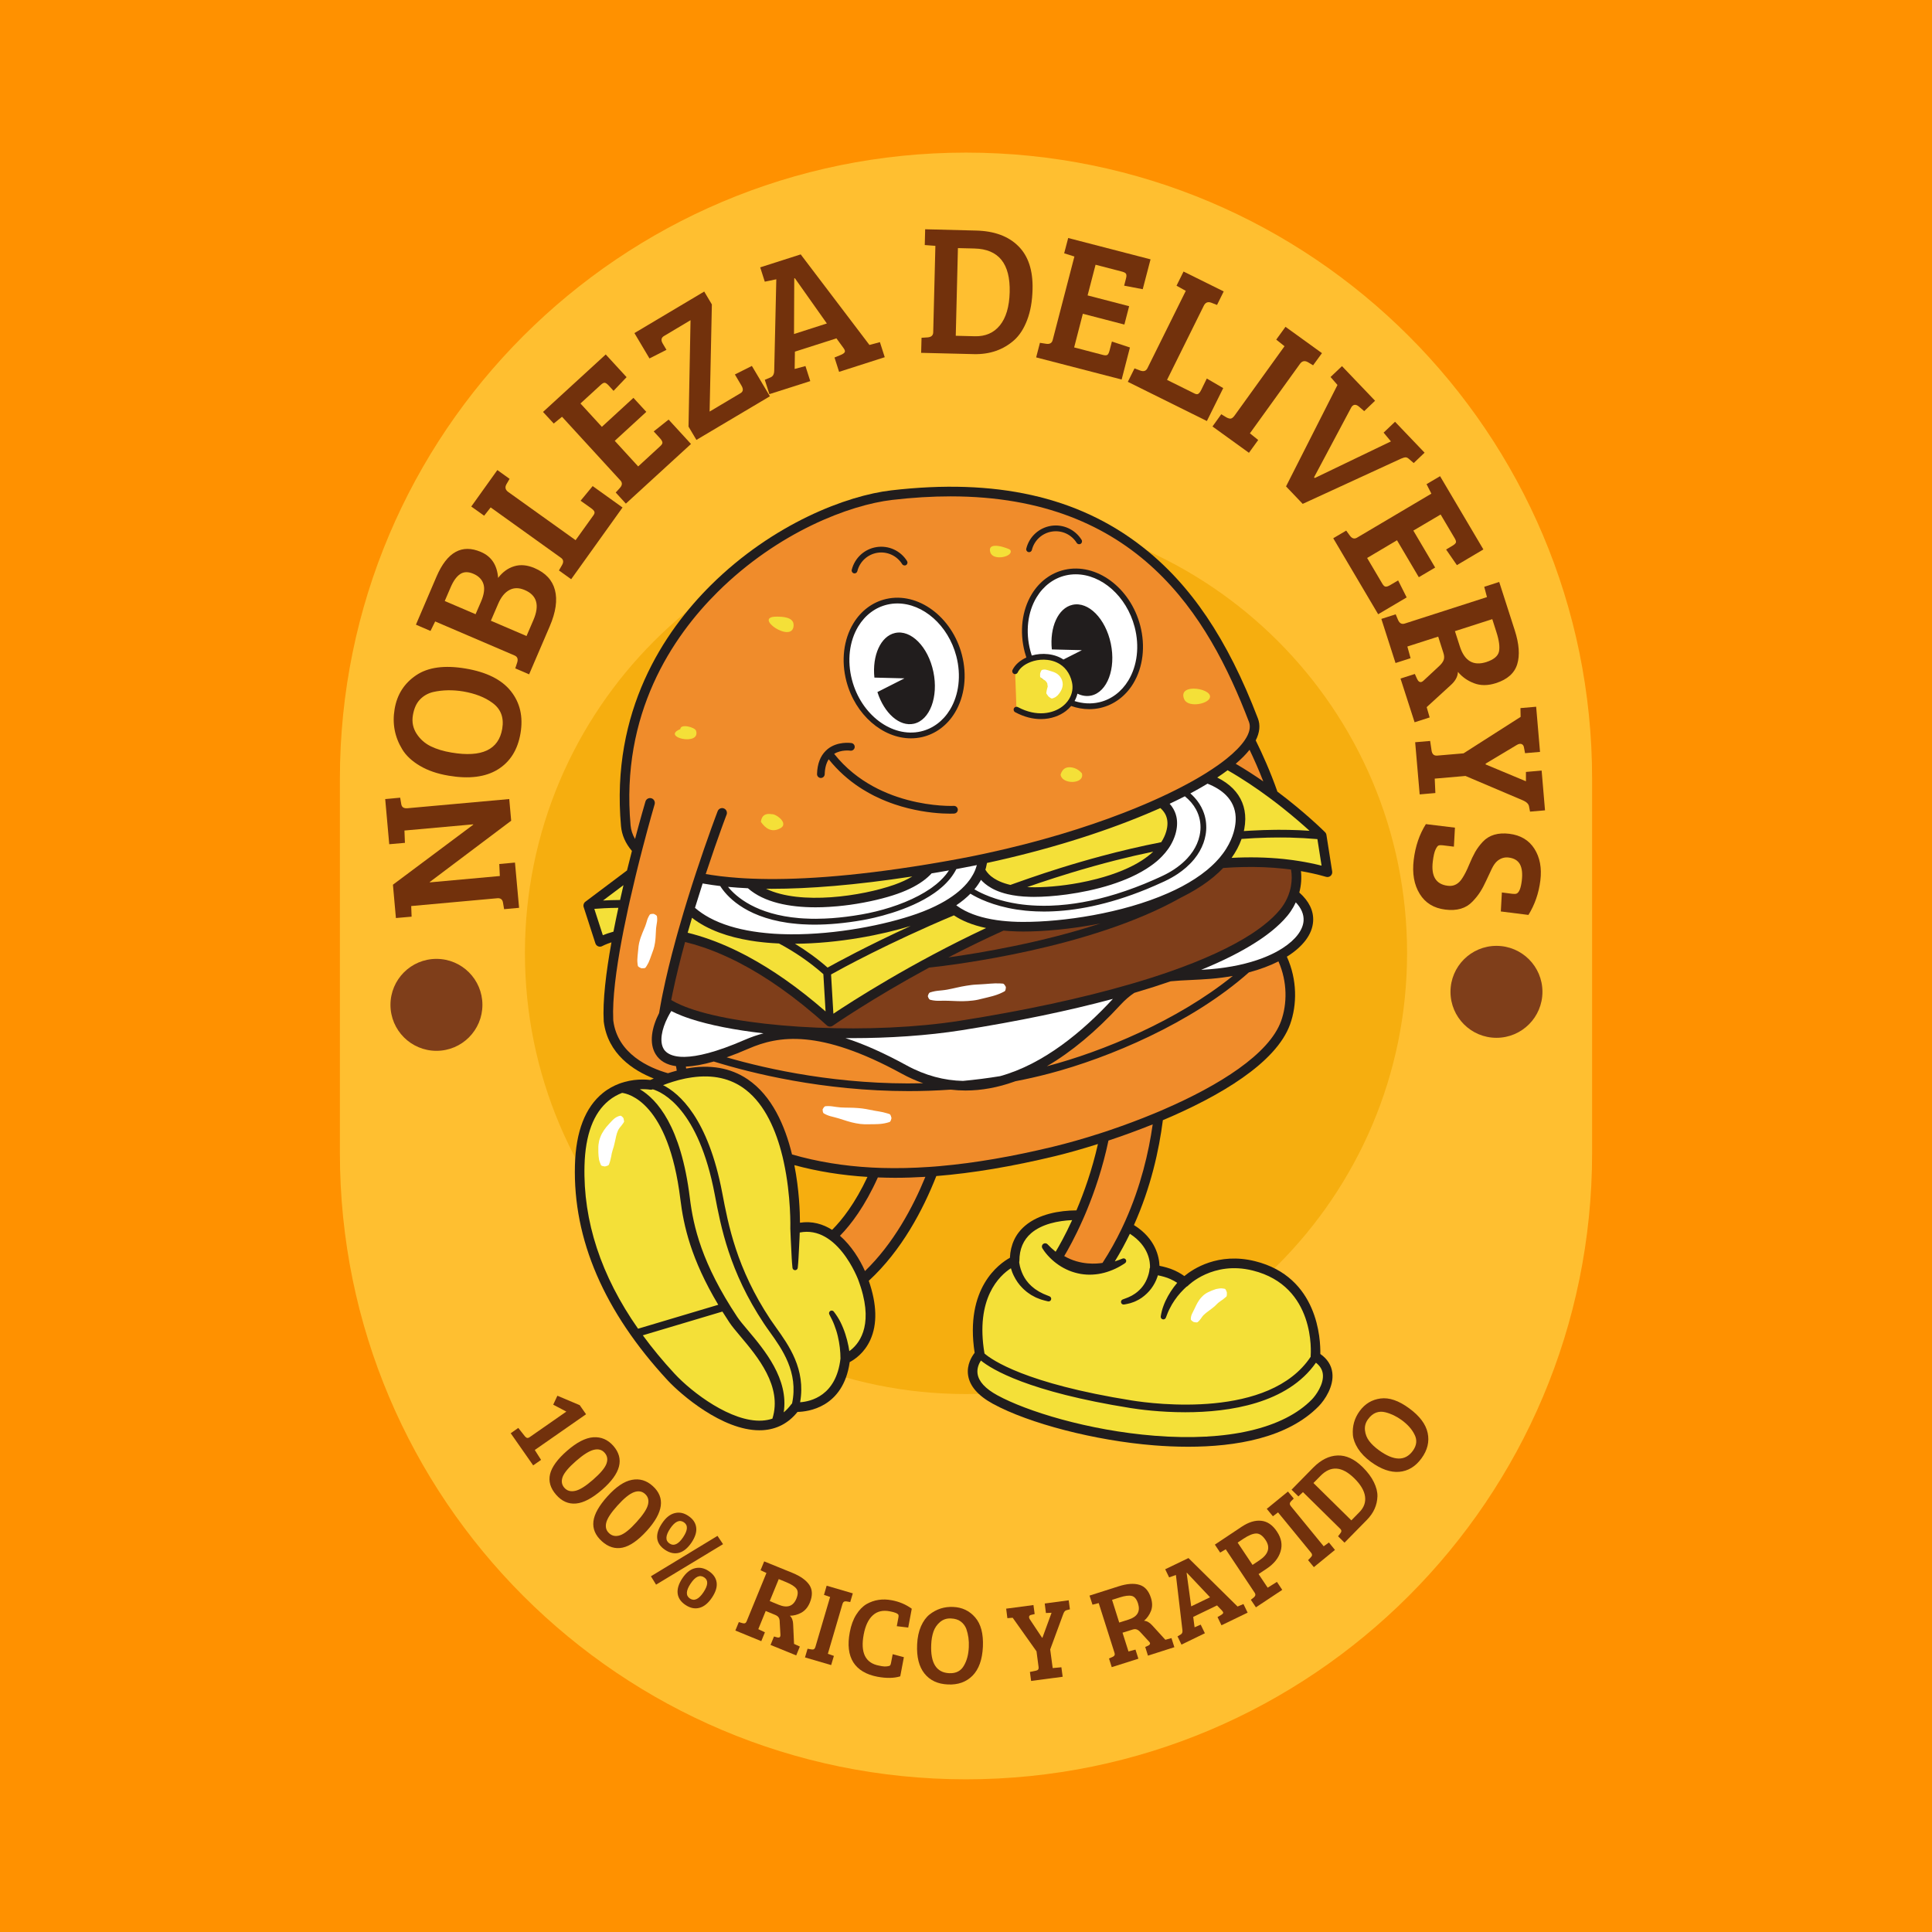 <svg xmlns="http://www.w3.org/2000/svg" xmlns:xlink="http://www.w3.org/1999/xlink" width="500" zoomAndPan="magnify" viewBox="0 0 375 375" height="500" preserveAspectRatio="xMidYMid meet" version="1.0"><defs><g/><clipPath id="e4817e2ac1"><path d="M 65.973 29 L 309.027 29 L 309.027 345.363 L 65.973 345.363 Z M 65.973 29 " clip-rule="nonzero"/></clipPath><clipPath id="e210561936"><path d="M 65.973 151.148 C 65.973 84.031 120.383 29.621 187.5 29.621 C 254.621 29.621 309.027 84.031 309.027 151.148 L 309.027 223.836 C 309.027 290.957 254.621 345.363 187.5 345.363 C 120.383 345.363 65.973 290.957 65.973 223.836 L 65.973 151.148 " clip-rule="nonzero"/></clipPath><clipPath id="3040b2c5a5"><path d="M 101.887 99.359 L 273.113 99.359 L 273.113 270.582 L 101.887 270.582 Z M 101.887 99.359 " clip-rule="nonzero"/></clipPath><clipPath id="e8cf0bed4b"><path d="M 187.5 99.359 C 140.219 99.359 101.887 137.688 101.887 184.973 C 101.887 232.254 140.219 270.582 187.5 270.582 C 234.781 270.582 273.113 232.254 273.113 184.973 C 273.113 137.688 234.781 99.359 187.5 99.359 " clip-rule="nonzero"/></clipPath><clipPath id="d523841dc8"><path d="M 111.203 94 L 258.953 94 L 258.953 280.949 L 111.203 280.949 Z M 111.203 94 " clip-rule="nonzero"/></clipPath><clipPath id="a53edf2548"><path d="M 75.789 186.117 L 93.637 186.117 L 93.637 203.965 L 75.789 203.965 Z M 75.789 186.117 " clip-rule="nonzero"/></clipPath><clipPath id="43c19d6981"><path d="M 84.715 186.117 C 79.785 186.117 75.789 190.113 75.789 195.043 C 75.789 199.969 79.785 203.965 84.715 203.965 C 89.645 203.965 93.637 199.969 93.637 195.043 C 93.637 190.113 89.645 186.117 84.715 186.117 " clip-rule="nonzero"/></clipPath><clipPath id="5b803c0f63"><path d="M 281.539 183.59 L 299.387 183.59 L 299.387 201.438 L 281.539 201.438 Z M 281.539 183.59 " clip-rule="nonzero"/></clipPath><clipPath id="3af3f8c35c"><path d="M 290.461 183.59 C 285.535 183.59 281.539 187.586 281.539 192.512 C 281.539 197.441 285.535 201.438 290.461 201.438 C 295.391 201.438 299.387 197.441 299.387 192.512 C 299.387 187.586 295.391 183.59 290.461 183.59 " clip-rule="nonzero"/></clipPath></defs><rect x="-37.5" width="450" fill="#ffffff" y="-37.5" height="450" fill-opacity="1"/><rect x="-37.5" width="450" fill="#ffffff" y="-37.5" height="450" fill-opacity="1"/><rect x="-37.5" width="450" fill="#ff9100" y="-37.5" height="450" fill-opacity="1"/><g clip-path="url(#e4817e2ac1)"><g clip-path="url(#e210561936)"><path fill="#ffbf30" d="M 65.973 345.363 L 65.973 26.355 L 309.027 26.355 L 309.027 345.363 Z M 65.973 345.363 " fill-opacity="1" fill-rule="nonzero"/></g></g><g fill="#72310c" fill-opacity="1"><g transform="translate(100.862, 177.362)"><g><path d="M -0.109 -1.156 L -3.016 -0.891 L -3.234 -2.172 C -3.336 -2.785 -3.703 -3.066 -4.328 -3.016 L -21.047 -1.5 L -20.969 0.562 L -24.016 0.828 L -24.594 -5.641 L -9.016 -17.281 L -9.016 -17.359 L -22.359 -16.156 L -22.266 -13.766 L -25.312 -13.5 L -26.094 -22.266 L -23.188 -22.531 L -22.969 -21.234 C -22.863 -20.672 -22.461 -20.422 -21.766 -20.484 L -2.016 -22.266 L -1.641 -18.062 L -17.438 -6.172 L -17.438 -6.094 L -3.844 -7.328 L -3.953 -9.656 L -0.906 -9.938 Z M -0.109 -1.156 "/></g></g></g><g fill="#72310c" fill-opacity="1"><g transform="translate(98.594, 153.963)"><g><path d="M -22 -16.328 C -21.531 -19.141 -20.141 -21.328 -17.828 -22.891 C -15.523 -24.453 -12.328 -24.891 -8.234 -24.203 C -4.148 -23.516 -1.219 -22.051 0.562 -19.812 C 2.352 -17.57 2.977 -14.848 2.438 -11.641 C 1.895 -8.43 0.426 -6.086 -1.969 -4.609 C -4.363 -3.129 -7.551 -2.727 -11.531 -3.406 C -13.707 -3.77 -15.566 -4.41 -17.109 -5.328 C -18.648 -6.242 -19.785 -7.305 -20.516 -8.516 C -21.984 -10.922 -22.477 -13.523 -22 -16.328 Z M -10.953 -7.891 C -5.078 -6.898 -1.797 -8.441 -1.109 -12.516 C -0.742 -14.691 -1.391 -16.375 -3.047 -17.562 C -4.492 -18.625 -6.363 -19.352 -8.656 -19.75 C -10.727 -20.094 -12.688 -20.055 -14.531 -19.641 C -15.551 -19.391 -16.406 -18.898 -17.094 -18.172 C -17.781 -17.453 -18.234 -16.438 -18.453 -15.125 C -18.672 -13.82 -18.43 -12.629 -17.734 -11.547 C -17.035 -10.473 -16.109 -9.656 -14.953 -9.094 C -13.805 -8.539 -12.473 -8.141 -10.953 -7.891 Z M -10.953 -7.891 "/></g></g></g><g fill="#72310c" fill-opacity="1"><g transform="translate(102.216, 132.014)"><g><path d="M -21.484 -10.766 L -17.484 -20.109 C -15.43 -24.879 -12.555 -26.469 -8.859 -24.875 C -6.828 -24.008 -5.719 -22.332 -5.531 -19.844 C -4.645 -21 -3.598 -21.754 -2.391 -22.109 C -1.191 -22.473 0.113 -22.352 1.531 -21.75 C 3.676 -20.832 5 -19.41 5.5 -17.484 C 6.008 -15.555 5.672 -13.207 4.484 -10.438 L 0.484 -1.125 L -2.203 -2.281 L -1.828 -3.422 C -1.617 -4.086 -1.785 -4.539 -2.328 -4.781 L -17.75 -11.391 L -18.656 -9.547 Z M -6.938 -11.531 L -0.016 -8.562 L 1.328 -11.688 C 2.555 -14.551 1.992 -16.484 -0.359 -17.484 C -1.453 -17.961 -2.441 -17.969 -3.328 -17.5 C -4.223 -17.031 -4.953 -16.141 -5.516 -14.828 Z M -15.891 -15.359 L -9.906 -12.797 L -8.844 -15.25 C -8.258 -16.625 -8.102 -17.754 -8.375 -18.641 C -8.656 -19.535 -9.305 -20.203 -10.328 -20.641 C -11.348 -21.078 -12.207 -21.055 -12.906 -20.578 C -13.602 -20.109 -14.211 -19.266 -14.734 -18.047 Z M -15.891 -15.359 "/></g></g></g><g fill="#72310c" fill-opacity="1"><g transform="translate(110.192, 113.364)"><g><path d="M 10.641 -14.859 L 0.672 -0.938 L -1.703 -2.641 L -1.109 -3.672 C -0.754 -4.273 -0.82 -4.75 -1.312 -5.094 L -14.953 -14.875 L -16.219 -13.266 L -18.719 -15.047 L -13.656 -22.125 L -11.281 -20.422 L -11.891 -19.375 C -12.223 -18.781 -12.109 -18.281 -11.547 -17.875 L 1.531 -8.516 L 5.016 -13.375 C 5.203 -13.645 5.254 -13.875 5.172 -14.062 C 5.098 -14.25 4.891 -14.469 4.547 -14.719 L 2.5 -16.172 L 4.844 -19.016 Z M 10.641 -14.859 "/></g></g></g><g fill="#72310c" fill-opacity="1"><g transform="translate(120.589, 98.582)"><g><path d="M 13.531 -12.406 L 0.891 -0.828 L -1.078 -2.984 L -0.266 -3.875 C 0.203 -4.395 0.238 -4.875 -0.156 -5.312 L -11.5 -17.688 L -13.109 -16.375 L -15.188 -18.625 L -3.016 -29.781 L 1.031 -25.375 L -1.5 -22.719 L -2.469 -23.781 C -2.75 -24.082 -2.988 -24.25 -3.188 -24.281 C -3.383 -24.32 -3.648 -24.188 -3.984 -23.875 L -7.922 -20.266 L -3.766 -15.734 L 2.359 -21.359 L 4.859 -18.641 L -1.266 -13.016 L 3.281 -8.047 L 7.562 -11.984 C 7.875 -12.266 8.016 -12.508 7.984 -12.719 C 7.953 -12.938 7.797 -13.203 7.516 -13.516 L 6.297 -14.844 L 9.188 -17.141 Z M 13.531 -12.406 "/></g></g></g><g fill="#72310c" fill-opacity="1"><g transform="translate(134.157, 85.995)"><g><path d="M 4.016 -26.906 L 3.578 -6.109 L 9.594 -9.688 C 10.102 -9.988 10.16 -10.473 9.766 -11.141 L 8.484 -13.312 L 11.781 -14.969 L 15.281 -9.078 L 1.016 -0.609 L -0.516 -3.188 L -0.125 -23.844 L -5.266 -20.781 C -5.816 -20.457 -5.906 -19.973 -5.531 -19.328 L -4.797 -18.094 L -8.094 -16.422 L -11.016 -21.344 L 2.531 -29.406 Z M 4.016 -26.906 "/></g></g></g><g fill="#72310c" fill-opacity="1"><g transform="translate(149.165, 76.566)"><g><path d="M 1.109 -4.594 L 1.516 -22.359 L -0.719 -21.891 L -1.609 -24.672 L 6.25 -27.188 L 19.594 -9.609 L 19.641 -9.625 L 21.625 -10.156 L 22.562 -7.234 L 13.703 -4.391 L 12.812 -7.172 L 14.094 -7.703 C 14.469 -7.867 14.703 -8.039 14.797 -8.219 C 14.891 -8.395 14.816 -8.648 14.578 -8.984 L 13.188 -10.891 L 5.125 -8.312 L 5.078 -4.953 L 7.172 -5.516 L 8.109 -2.594 L 0.172 -0.062 L -0.719 -2.844 L 0.391 -3.312 C 0.859 -3.508 1.098 -3.938 1.109 -4.594 Z M 5 -22.531 L 4.953 -11.734 L 11.328 -13.781 L 5.109 -22.578 Z M 5 -22.531 "/></g></g></g><g fill="#72310c" fill-opacity="1"><g transform="translate(171.278, 70.136)"><g/></g></g><g fill="#72310c" fill-opacity="1"><g transform="translate(177.574, 68.454)"><g><path d="M 1.219 0.031 L 1.297 -2.891 L 2.5 -2.969 C 3.195 -3.031 3.551 -3.359 3.562 -3.953 L 3.984 -20.734 L 1.922 -20.891 L 2 -23.953 L 11.875 -23.703 C 15.414 -23.617 18.148 -22.613 20.078 -20.688 C 22.016 -18.77 22.938 -15.973 22.844 -12.297 C 22.789 -10.004 22.441 -8.02 21.797 -6.344 C 21.16 -4.664 20.316 -3.359 19.266 -2.422 C 17.141 -0.547 14.539 0.352 11.469 0.281 Z M 8.359 -20.297 L 7.938 -3.281 L 11.625 -3.188 C 13.688 -3.133 15.312 -3.836 16.5 -5.297 C 17.695 -6.766 18.332 -8.914 18.406 -11.75 C 18.539 -17.281 16.266 -20.102 11.578 -20.219 Z M 8.359 -20.297 "/></g></g></g><g fill="#72310c" fill-opacity="1"><g transform="translate(199.945, 69.057)"><g><path d="M 17.766 4.609 L 1.172 0.312 L 1.906 -2.516 L 3.109 -2.328 C 3.797 -2.223 4.219 -2.457 4.375 -3.031 L 8.594 -19.266 L 6.609 -19.891 L 7.391 -22.859 L 23.375 -18.719 L 21.859 -12.922 L 18.25 -13.609 L 18.609 -15 C 18.711 -15.383 18.723 -15.672 18.641 -15.859 C 18.566 -16.055 18.312 -16.211 17.875 -16.328 L 12.703 -17.672 L 11.156 -11.719 L 19.219 -9.625 L 18.297 -6.062 L 10.234 -8.156 L 8.547 -1.625 L 14.172 -0.156 C 14.586 -0.051 14.875 -0.066 15.031 -0.203 C 15.188 -0.348 15.316 -0.625 15.422 -1.031 L 15.875 -2.766 L 19.375 -1.609 Z M 17.766 4.609 "/></g></g></g><g fill="#72310c" fill-opacity="1"><g transform="translate(217.88, 73.596)"><g><path d="M 16.375 8.125 L 1.031 0.516 L 2.328 -2.094 L 3.438 -1.672 C 4.094 -1.43 4.555 -1.578 4.828 -2.109 L 12.281 -17.141 L 10.484 -18.141 L 11.844 -20.891 L 19.641 -17.031 L 18.344 -14.406 L 17.219 -14.844 C 16.57 -15.082 16.094 -14.891 15.781 -14.266 L 8.641 0.141 L 14 2.797 C 14.301 2.941 14.535 2.957 14.703 2.844 C 14.879 2.738 15.062 2.504 15.25 2.141 L 16.359 -0.125 L 19.547 1.734 Z M 16.375 8.125 "/></g></g></g><g fill="#72310c" fill-opacity="1"><g transform="translate(234.404, 82.107)"><g><path d="M 5.219 -1.438 L 14.922 -14.906 L 13.312 -16.188 L 15.109 -18.672 L 22.188 -13.562 L 20.469 -11.203 L 19.453 -11.812 C 18.836 -12.156 18.328 -12.047 17.922 -11.484 L 8.203 2 L 9.812 3.297 L 8.016 5.781 L 0.938 0.672 L 2.641 -1.703 L 3.672 -1.078 C 3.992 -0.91 4.266 -0.836 4.484 -0.859 C 4.711 -0.891 4.957 -1.082 5.219 -1.438 Z M 5.219 -1.438 "/></g></g></g><g fill="#72310c" fill-opacity="1"><g transform="translate(242.994, 87.473)"><g><path d="M 19.25 -8.328 L 12.062 5.172 L 12.203 5.312 L 26.984 -1.797 L 25.562 -3.5 L 27.781 -5.609 L 33.516 0.391 L 31.406 2.406 L 30.5 1.625 C 30.27 1.406 30.047 1.297 29.828 1.297 C 29.609 1.305 29.316 1.391 28.953 1.547 L 9.859 10.328 L 6.625 6.938 L 16.609 -12.75 L 15.266 -14.297 L 17.484 -16.406 L 23.906 -9.688 L 21.797 -7.672 L 20.891 -8.453 C 20.336 -8.961 19.875 -9.035 19.5 -8.672 C 19.406 -8.586 19.32 -8.473 19.25 -8.328 Z M 19.25 -8.328 "/></g></g></g><g fill="#72310c" fill-opacity="1"><g transform="translate(258.157, 103.427)"><g><path d="M 9.344 15.797 L 0.625 1.047 L 3.141 -0.438 L 3.844 0.531 C 4.258 1.102 4.723 1.238 5.234 0.938 L 19.672 -7.609 L 18.734 -9.453 L 21.359 -11 L 29.766 3.219 L 24.625 6.266 L 22.531 3.234 L 23.766 2.5 C 24.117 2.289 24.336 2.094 24.422 1.906 C 24.504 1.719 24.426 1.426 24.188 1.031 L 21.469 -3.562 L 16.172 -0.438 L 20.406 6.734 L 17.234 8.609 L 13 1.438 L 7.203 4.875 L 10.156 9.875 C 10.375 10.238 10.586 10.426 10.797 10.438 C 11.016 10.457 11.305 10.359 11.672 10.141 L 13.219 9.234 L 14.875 12.531 Z M 9.344 15.797 "/></g></g></g><g fill="#72310c" fill-opacity="1"><g transform="translate(267.761, 119.036)"><g><path d="M 0.359 1.094 L 3.141 0.203 L 3.609 1.312 C 3.891 1.945 4.316 2.176 4.891 2 L 20.859 -3.141 L 20.328 -5.141 L 23.234 -6.078 L 26.25 3.297 C 27.102 5.953 27.266 8.145 26.734 9.875 C 26.211 11.613 24.832 12.844 22.594 13.562 C 21.031 14.062 19.613 14.066 18.344 13.578 C 17.082 13.098 16.039 12.363 15.219 11.375 C 15.195 12.301 14.707 13.18 13.75 14.016 L 9.156 18.219 L 9.734 20.219 L 6.812 21.156 L 4.078 12.672 L 6.859 11.781 L 7.297 12.75 C 7.523 13.238 7.812 13.43 8.156 13.328 C 8.289 13.285 8.438 13.188 8.594 13.031 L 11.516 10.312 C 11.992 9.883 12.305 9.473 12.453 9.078 C 12.598 8.691 12.578 8.219 12.391 7.656 L 11.391 4.531 L 5.406 6.453 L 6.031 8.719 L 3.109 9.656 Z M 14.641 3.469 L 15.594 6.438 C 16.5 9.258 18.211 10.27 20.734 9.469 C 22.172 9 22.988 8.32 23.188 7.438 C 23.383 6.551 23.219 5.285 22.688 3.641 L 21.891 1.141 Z M 14.641 3.469 "/></g></g></g><g fill="#72310c" fill-opacity="1"><g transform="translate(274.261, 139.036)"><g><path d="M 4.703 7.625 L 9.812 7.188 L 20.891 0.109 L 20.859 -1.594 L 23.906 -1.859 L 24.656 6.906 L 21.75 7.156 L 21.547 6.078 C 21.492 5.703 21.328 5.469 21.047 5.375 C 20.773 5.289 20.457 5.363 20.094 5.594 L 14.094 9.188 L 14.109 9.344 L 21.922 12.609 L 21.922 10.797 L 24.969 10.531 L 25.625 18.25 L 22.719 18.5 L 22.516 17.453 C 22.422 16.992 22.023 16.613 21.328 16.312 L 10.188 11.578 L 4.219 12.094 L 4.344 14.891 L 1.297 15.156 L 0.422 5.031 L 3.328 4.781 L 3.609 6.656 C 3.711 7.352 4.078 7.676 4.703 7.625 Z M 4.703 7.625 "/></g></g></g><g fill="#72310c" fill-opacity="1"><g transform="translate(275.95, 158.195)"><g><path d="M 2.156 9.016 C 1.801 11.879 2.77 13.453 5.062 13.734 C 6.258 13.891 7.219 13.367 7.938 12.172 C 8.352 11.535 8.77 10.707 9.188 9.688 C 9.613 8.664 10.016 7.82 10.391 7.156 C 10.773 6.488 11.273 5.82 11.891 5.156 C 13.117 3.883 14.82 3.379 17 3.641 C 19.188 3.91 20.812 4.879 21.875 6.547 C 22.945 8.223 23.332 10.281 23.031 12.719 C 22.727 15.164 21.957 17.391 20.719 19.391 L 15.359 18.719 L 15.562 15.031 L 17.625 15.297 C 17.977 15.336 18.242 15.32 18.422 15.25 C 18.91 15.039 19.242 14.223 19.422 12.797 C 19.598 11.379 19.477 10.297 19.062 9.547 C 18.645 8.805 17.91 8.375 16.859 8.25 C 16.098 8.156 15.391 8.363 14.734 8.875 C 14.316 9.207 13.938 9.734 13.594 10.453 C 13.25 11.172 12.891 11.938 12.516 12.75 C 12.148 13.562 11.77 14.273 11.375 14.891 C 10.988 15.516 10.477 16.156 9.844 16.812 C 8.594 18.125 6.844 18.641 4.594 18.359 C 2.352 18.086 0.691 17.066 -0.391 15.297 C -1.484 13.523 -1.867 11.32 -1.547 8.688 C -1.223 6.051 -0.438 3.742 0.812 1.766 L 6.453 2.453 L 6.25 6.141 L 4.078 5.875 C 3.711 5.832 3.441 5.848 3.266 5.922 C 3.086 5.992 2.891 6.266 2.672 6.734 C 2.453 7.211 2.281 7.973 2.156 9.016 Z M 2.156 9.016 "/></g></g></g><g fill="#72310c" fill-opacity="1"><g transform="translate(98.129, 276.755)"><g><path d="M 4.734 2.156 L 11.797 -2.766 L 9.25 -4.109 L 10.062 -5.844 L 14.391 -4.016 L 15.625 -2.25 L 5.672 4.688 L 6.891 6.609 L 5.359 7.672 L 1 1.438 L 2.469 0.406 L 3.781 2.062 C 3.926 2.227 4.066 2.32 4.203 2.344 C 4.336 2.375 4.516 2.312 4.734 2.156 Z M 4.734 2.156 "/></g></g></g><g fill="#72310c" fill-opacity="1"><g transform="translate(104.302, 285.613)"><g><path d="M 14.75 -4.969 C 16.926 -2.469 16.207 0.359 12.594 3.516 C 10.664 5.191 8.969 6.094 7.5 6.219 C 6.031 6.352 4.738 5.781 3.625 4.5 C 2.52 3.227 2.133 1.895 2.469 0.5 C 2.812 -0.895 3.914 -2.406 5.781 -4.031 C 7.656 -5.664 9.348 -6.535 10.859 -6.641 C 12.379 -6.742 13.676 -6.188 14.75 -4.969 Z M 4.906 1.062 C 4.613 1.875 4.723 2.57 5.234 3.156 C 5.754 3.75 6.453 3.953 7.328 3.766 C 8.203 3.586 9.359 2.867 10.797 1.609 C 12.242 0.348 13.113 -0.688 13.406 -1.5 C 13.707 -2.312 13.594 -3.02 13.062 -3.625 C 12.539 -4.227 11.832 -4.422 10.938 -4.203 C 10.051 -3.984 8.898 -3.254 7.484 -2.016 C 6.066 -0.773 5.207 0.25 4.906 1.062 Z M 4.906 1.062 "/></g></g></g><g fill="#72310c" fill-opacity="1"><g transform="translate(112.652, 295.098)"><g><path d="M 14.047 -6.656 C 16.504 -4.438 16.125 -1.547 12.906 2.016 C 11.195 3.898 9.625 4.992 8.188 5.297 C 6.75 5.598 5.406 5.18 4.156 4.047 C 2.906 2.91 2.363 1.629 2.531 0.203 C 2.695 -1.211 3.609 -2.836 5.266 -4.672 C 6.93 -6.516 8.508 -7.578 10 -7.859 C 11.5 -8.148 12.848 -7.75 14.047 -6.656 Z M 5.016 0.469 C 4.816 1.312 5.008 1.992 5.594 2.516 C 6.176 3.047 6.883 3.172 7.719 2.891 C 8.562 2.609 9.625 1.754 10.906 0.328 C 12.188 -1.086 12.926 -2.219 13.125 -3.062 C 13.332 -3.906 13.141 -4.594 12.547 -5.125 C 11.953 -5.664 11.227 -5.773 10.375 -5.453 C 9.531 -5.141 8.473 -4.281 7.203 -2.875 C 5.941 -1.477 5.211 -0.363 5.016 0.469 Z M 5.016 0.469 "/></g></g></g><g fill="#72310c" fill-opacity="1"><g transform="translate(122.125, 303.846)"><g><path d="M 10.328 2.484 C 11.047 1.41 11.859 0.766 12.766 0.547 C 13.672 0.328 14.562 0.508 15.438 1.094 C 16.32 1.676 16.832 2.406 16.969 3.281 C 17.102 4.156 16.805 5.141 16.078 6.234 C 15.348 7.328 14.535 7.992 13.641 8.234 C 12.742 8.473 11.836 8.285 10.922 7.672 C 10.016 7.066 9.508 6.32 9.406 5.438 C 9.301 4.551 9.609 3.566 10.328 2.484 Z M 11.781 6.422 C 12.625 6.984 13.504 6.578 14.422 5.203 C 15.336 3.828 15.383 2.867 14.562 2.328 C 13.719 1.754 12.836 2.156 11.922 3.531 C 11.004 4.906 10.957 5.867 11.781 6.422 Z M 6.375 -8.172 C 7.094 -9.254 7.906 -9.91 8.812 -10.141 C 9.719 -10.379 10.609 -10.203 11.484 -9.609 C 12.367 -9.023 12.875 -8.289 13 -7.406 C 13.133 -6.531 12.836 -5.547 12.109 -4.453 C 11.379 -3.367 10.57 -2.703 9.688 -2.453 C 8.801 -2.211 7.895 -2.398 6.969 -3.016 C 6.051 -3.629 5.539 -4.375 5.438 -5.25 C 5.344 -6.125 5.656 -7.098 6.375 -8.172 Z M 7.812 -4.266 C 8.664 -3.691 9.551 -4.094 10.469 -5.469 C 11.395 -6.844 11.441 -7.812 10.609 -8.375 C 9.766 -8.938 8.879 -8.531 7.953 -7.156 C 7.035 -5.781 6.988 -4.816 7.812 -4.266 Z M 5.219 3.734 L 4.219 2.109 L 17.141 -5.734 L 18.219 -4.125 Z M 5.219 3.734 "/></g></g></g><g fill="#72310c" fill-opacity="1"><g transform="translate(137.63, 313.709)"><g/></g></g><g fill="#72310c" fill-opacity="1"><g transform="translate(142.077, 316.22)"><g><path d="M 0.656 0.266 L 1.328 -1.375 L 2.016 -1.172 C 2.422 -1.047 2.691 -1.148 2.828 -1.484 L 6.688 -10.906 L 5.547 -11.438 L 6.25 -13.156 L 11.781 -10.906 C 13.344 -10.258 14.426 -9.477 15.031 -8.562 C 15.633 -7.645 15.664 -6.52 15.125 -5.188 C 14.75 -4.27 14.195 -3.609 13.469 -3.203 C 12.75 -2.805 12.004 -2.609 11.234 -2.609 C 11.641 -2.242 11.852 -1.68 11.875 -0.922 L 12.047 2.859 L 13.172 3.375 L 12.469 5.094 L 7.484 3.062 L 8.156 1.422 L 8.766 1.594 C 9.078 1.676 9.273 1.617 9.359 1.422 C 9.391 1.336 9.406 1.234 9.406 1.109 L 9.266 -1.312 C 9.273 -1.707 9.211 -2.016 9.078 -2.234 C 8.953 -2.453 8.723 -2.629 8.391 -2.766 L 6.547 -3.531 L 5.109 0 L 6.391 0.609 L 5.688 2.328 Z M 7.328 -5.453 L 9.078 -4.734 C 10.742 -4.047 11.883 -4.441 12.5 -5.922 C 12.844 -6.773 12.844 -7.422 12.5 -7.859 C 12.164 -8.297 11.52 -8.711 10.562 -9.109 L 9.078 -9.719 Z M 7.328 -5.453 "/></g></g></g><g fill="#72310c" fill-opacity="1"><g transform="translate(155.577, 321.503)"><g><path d="M 2.703 -1.875 L 5.547 -11.531 L 4.359 -11.938 L 4.875 -13.719 L 9.953 -12.234 L 9.453 -10.547 L 8.734 -10.672 C 8.328 -10.742 8.066 -10.582 7.953 -10.188 L 5.109 -0.5 L 6.281 -0.094 L 5.75 1.688 L 0.672 0.203 L 1.172 -1.484 L 1.875 -1.359 C 2.094 -1.316 2.266 -1.328 2.391 -1.391 C 2.523 -1.461 2.629 -1.625 2.703 -1.875 Z M 2.703 -1.875 "/></g></g></g><g fill="#72310c" fill-opacity="1"><g transform="translate(162.754, 323.736)"><g><path d="M 11.641 -10.266 C 11.523 -10.555 10.957 -10.797 9.938 -10.984 C 8.602 -11.242 7.508 -10.984 6.656 -10.203 C 5.801 -9.43 5.211 -8.191 4.891 -6.484 C 4.223 -2.941 5.219 -0.926 7.875 -0.438 C 7.914 -0.426 8.102 -0.391 8.438 -0.328 C 8.77 -0.266 9.098 -0.254 9.422 -0.297 C 9.742 -0.336 9.941 -0.398 10.016 -0.484 C 10.086 -0.566 10.145 -0.719 10.188 -0.938 L 10.516 -2.656 L 12.688 -2.078 L 11.984 1.641 C 10.766 2.016 9.289 2.039 7.562 1.719 C 5.363 1.301 3.801 0.367 2.875 -1.078 C 1.957 -2.535 1.727 -4.484 2.188 -6.922 C 2.438 -8.266 2.852 -9.398 3.438 -10.328 C 4.02 -11.254 4.691 -11.941 5.453 -12.391 C 6.93 -13.223 8.562 -13.469 10.344 -13.125 C 11.781 -12.863 13.07 -12.316 14.219 -11.484 L 13.531 -7.828 L 11.312 -8.094 L 11.625 -9.766 C 11.664 -9.984 11.672 -10.148 11.641 -10.266 Z M 11.641 -10.266 "/></g></g></g><g fill="#72310c" fill-opacity="1"><g transform="translate(176.796, 326.344)"><g><path d="M 8.234 -14.438 C 9.961 -14.363 11.379 -13.688 12.484 -12.406 C 13.598 -11.125 14.098 -9.227 13.984 -6.719 C 13.867 -4.207 13.195 -2.332 11.969 -1.094 C 10.75 0.133 9.156 0.703 7.188 0.609 C 5.219 0.523 3.703 -0.18 2.641 -1.516 C 1.578 -2.848 1.102 -4.734 1.219 -7.172 C 1.281 -8.516 1.531 -9.688 1.969 -10.688 C 2.414 -11.688 2.969 -12.445 3.625 -12.969 C 4.977 -14.031 6.516 -14.52 8.234 -14.438 Z M 3.953 -7.156 C 3.785 -3.551 4.953 -1.691 7.453 -1.578 C 8.797 -1.516 9.758 -2.031 10.344 -3.125 C 10.883 -4.062 11.188 -5.234 11.25 -6.641 C 11.312 -7.91 11.148 -9.086 10.766 -10.172 C 10.535 -10.766 10.176 -11.242 9.688 -11.609 C 9.207 -11.973 8.566 -12.172 7.766 -12.203 C 6.973 -12.242 6.273 -12.016 5.672 -11.516 C 5.078 -11.016 4.648 -10.395 4.391 -9.656 C 4.141 -8.926 3.992 -8.094 3.953 -7.156 Z M 3.953 -7.156 "/></g></g></g><g fill="#72310c" fill-opacity="1"><g transform="translate(192.055, 326.779)"><g/></g></g><g fill="#72310c" fill-opacity="1"><g transform="translate(197.108, 326.678)"><g><path d="M 4.484 -3.078 L 4.078 -6.156 L -0.547 -12.672 L -1.578 -12.594 L -1.812 -14.438 L 3.484 -15.141 L 3.719 -13.391 L 3.062 -13.234 C 2.82 -13.191 2.68 -13.082 2.641 -12.906 C 2.609 -12.738 2.66 -12.551 2.797 -12.344 L 5.156 -8.797 L 5.234 -8.812 L 7 -13.641 L 5.906 -13.594 L 5.672 -15.438 L 10.328 -16.062 L 10.562 -14.312 L 9.906 -14.141 C 9.633 -14.086 9.422 -13.836 9.266 -13.391 L 6.734 -6.516 L 7.219 -2.906 L 8.906 -3.062 L 9.156 -1.219 L 3.031 -0.406 L 2.797 -2.156 L 3.938 -2.391 C 4.352 -2.461 4.535 -2.691 4.484 -3.078 Z M 4.484 -3.078 "/></g></g></g><g fill="#72310c" fill-opacity="1"><g transform="translate(210.094, 324.74)"><g/></g></g><g fill="#72310c" fill-opacity="1"><g transform="translate(215.116, 323.813)"><g><path d="M 0.672 -0.219 L 0.141 -1.906 L 0.797 -2.188 C 1.191 -2.352 1.332 -2.613 1.219 -2.969 L -1.859 -12.656 L -3.062 -12.344 L -3.641 -14.109 L 2.047 -15.922 C 3.648 -16.43 4.977 -16.523 6.031 -16.203 C 7.094 -15.891 7.844 -15.047 8.281 -13.672 C 8.582 -12.734 8.582 -11.879 8.281 -11.109 C 7.977 -10.348 7.531 -9.719 6.938 -9.219 C 7.488 -9.195 8.02 -8.898 8.531 -8.328 L 11.078 -5.531 L 12.266 -5.859 L 12.828 -4.094 L 7.703 -2.453 L 7.172 -4.141 L 7.734 -4.391 C 8.035 -4.535 8.156 -4.711 8.094 -4.922 C 8.062 -5.004 8.004 -5.086 7.922 -5.172 L 6.281 -6.953 C 6.02 -7.254 5.77 -7.445 5.531 -7.531 C 5.301 -7.625 5.016 -7.613 4.672 -7.5 L 2.766 -6.906 L 3.922 -3.266 L 5.281 -3.625 L 5.844 -1.859 Z M 2.125 -8.875 L 3.938 -9.453 C 5.645 -9.992 6.258 -11.031 5.781 -12.562 C 5.5 -13.438 5.086 -13.93 4.547 -14.047 C 4.016 -14.172 3.254 -14.078 2.266 -13.766 L 0.734 -13.281 Z M 2.125 -8.875 "/></g></g></g><g fill="#72310c" fill-opacity="1"><g transform="translate(229.227, 319.264)"><g><path d="M 0.281 -2.844 L -0.984 -13.562 L -2.297 -13.094 L -3.062 -14.672 L 1.453 -16.844 L 10.984 -7.438 L 12.125 -7.922 L 12.938 -6.25 L 7.859 -3.797 L 7.094 -5.391 L 7.812 -5.812 C 8.031 -5.945 8.156 -6.07 8.188 -6.188 C 8.219 -6.301 8.148 -6.445 7.984 -6.625 L 7 -7.656 L 2.375 -5.422 L 2.641 -3.406 L 3.828 -3.922 L 4.641 -2.25 L 0.094 -0.047 L -0.672 -1.641 L -0.047 -2.016 C 0.223 -2.172 0.332 -2.445 0.281 -2.844 Z M 1.094 -13.969 L 1.984 -7.469 L 5.641 -9.234 L 1.156 -13.984 Z M 1.094 -13.969 "/></g></g></g><g fill="#72310c" fill-opacity="1"><g transform="translate(243.195, 312.372)"><g><path d="M 0.578 -0.391 L -0.406 -1.859 L 0.172 -2.312 C 0.492 -2.594 0.555 -2.883 0.359 -3.188 L -5.281 -11.656 L -6.359 -11.016 L -7.391 -12.562 L -2.188 -16.031 C -0.82 -16.938 0.445 -17.32 1.625 -17.188 C 2.812 -17.062 3.828 -16.359 4.672 -15.078 C 5.523 -13.805 5.754 -12.523 5.359 -11.234 C 4.973 -9.941 4.066 -8.82 2.641 -7.875 L 1.094 -6.844 L 2.859 -4.203 L 4.656 -5.328 L 5.688 -3.781 Z M -0.078 -8.625 L 1.234 -9.5 C 3.016 -10.688 3.422 -12.004 2.453 -13.453 C 1.879 -14.316 1.27 -14.738 0.625 -14.719 C -0.02 -14.707 -0.844 -14.367 -1.844 -13.703 L -2.969 -12.953 Z M -0.078 -8.625 "/></g></g></g><g fill="#72310c" fill-opacity="1"><g transform="translate(254.474, 304.633)"><g><path d="M -0.031 -3.297 L -6.406 -11.078 L -7.406 -10.328 L -8.594 -11.766 L -4.484 -15.125 L -3.359 -13.766 L -3.891 -13.234 C -4.18 -12.941 -4.195 -12.633 -3.938 -12.312 L 2.453 -4.5 L 3.469 -5.234 L 4.641 -3.797 L 0.547 -0.453 L -0.578 -1.812 L -0.078 -2.328 C 0.086 -2.484 0.176 -2.633 0.188 -2.781 C 0.207 -2.926 0.133 -3.098 -0.031 -3.297 Z M -0.031 -3.297 "/></g></g></g><g fill="#72310c" fill-opacity="1"><g transform="translate(260.438, 299.961)"><g><path d="M 0.531 -0.531 L -0.719 -1.766 L -0.281 -2.344 C -0.02 -2.664 -0.02 -2.953 -0.281 -3.203 L -7.531 -10.344 L -8.422 -9.516 L -9.75 -10.812 L -5.562 -15.078 C -4.051 -16.609 -2.469 -17.398 -0.812 -17.453 C 0.832 -17.516 2.453 -16.766 4.047 -15.203 C 5.035 -14.223 5.766 -13.242 6.234 -12.266 C 6.711 -11.285 6.941 -10.375 6.922 -9.531 C 6.867 -7.812 6.188 -6.285 4.875 -4.953 Z M -5.5 -12.109 L 1.859 -4.859 L 3.422 -6.453 C 4.305 -7.348 4.672 -8.363 4.516 -9.5 C 4.359 -10.633 3.664 -11.805 2.438 -13.016 C 0.051 -15.367 -2.133 -15.531 -4.125 -13.5 Z M -5.5 -12.109 "/></g></g></g><g fill="#72310c" fill-opacity="1"><g transform="translate(271.407, 288.71)"><g><path d="M -7.484 -14.844 C -6.461 -16.238 -5.113 -17.047 -3.438 -17.266 C -1.758 -17.484 0.086 -16.848 2.109 -15.359 C 4.141 -13.879 5.336 -12.285 5.703 -10.578 C 6.066 -8.879 5.664 -7.234 4.5 -5.641 C 3.332 -4.047 1.895 -3.176 0.188 -3.031 C -1.508 -2.883 -3.348 -3.531 -5.328 -4.969 C -6.41 -5.77 -7.242 -6.629 -7.828 -7.547 C -8.41 -8.473 -8.738 -9.352 -8.812 -10.188 C -8.945 -11.906 -8.504 -13.457 -7.484 -14.844 Z M -3.797 -7.25 C -0.879 -5.113 1.32 -5.062 2.812 -7.094 C 3.602 -8.176 3.703 -9.258 3.109 -10.344 C 2.617 -11.32 1.805 -12.227 0.672 -13.062 C -0.359 -13.812 -1.426 -14.32 -2.531 -14.594 C -3.156 -14.75 -3.75 -14.723 -4.312 -14.516 C -4.883 -14.305 -5.406 -13.879 -5.875 -13.234 C -6.352 -12.586 -6.551 -11.875 -6.469 -11.094 C -6.383 -10.312 -6.109 -9.613 -5.641 -9 C -5.172 -8.383 -4.555 -7.801 -3.797 -7.25 Z M -3.797 -7.25 "/></g></g></g><g clip-path="url(#3040b2c5a5)"><g clip-path="url(#e8cf0bed4b)"><path fill="#f6ae0f" d="M 101.887 99.359 L 273.113 99.359 L 273.113 270.582 L 101.887 270.582 Z M 101.887 99.359 " fill-opacity="1" fill-rule="nonzero"/></g></g><g clip-path="url(#d523841dc8)"><path fill="#211d1d" d="M 161.512 238.715 C 159.715 237.578 157.625 236.965 155.273 237.328 C 155.27 235.285 155.125 230.938 154.184 226.152 C 158.66 227.367 163.371 228.125 168.375 228.438 C 165.977 233.547 163.473 236.758 161.512 238.715 Z M 258.602 266.43 C 258.418 264.977 257.633 263.758 256.273 262.805 C 256.332 260.008 255.871 247.852 243.609 244.797 C 236.457 243.02 231.559 246.297 229.879 247.688 C 229.445 247.371 228.797 246.961 227.949 246.574 C 226.969 246.125 225.812 245.844 225.055 245.695 C 224.996 244.016 224.328 240.41 220.098 237.785 C 223.371 230.477 224.965 223.281 225.711 217.426 C 236.688 212.797 247.707 206.348 250.414 198.801 C 251.762 195.047 251.816 190.18 249.777 185.691 C 252.852 183.777 254.727 181.387 254.879 178.812 C 255.004 176.777 254.066 174.895 252.195 173.242 C 252.555 171.875 252.664 170.461 252.512 169.082 C 254.168 169.371 255.801 169.734 257.398 170.195 C 257.703 170.285 258.035 170.211 258.273 170 C 258.512 169.789 258.625 169.469 258.574 169.152 L 257.457 162.047 C 257.426 161.852 257.336 161.672 257.195 161.531 C 256.934 161.27 253.312 157.684 247.941 153.652 C 246.609 149.844 245.066 146.406 243.734 143.711 C 244.508 142.188 244.66 140.75 244.156 139.441 C 238.25 124.004 231.078 113.383 221.582 106.02 C 209.137 96.363 193.238 92.816 172.973 95.18 C 164.387 96.18 150.074 101.598 137.992 113.566 C 128.918 122.566 118.52 137.988 120.539 160.363 C 120.695 162.09 121.418 163.719 122.656 165.168 C 122.348 166.363 122.027 167.629 121.703 168.953 C 118.934 171.043 116.062 173.195 113.617 175.027 C 113.297 175.266 113.164 175.684 113.289 176.062 L 115.566 183.105 C 115.652 183.375 115.855 183.586 116.117 183.688 C 116.379 183.789 116.672 183.766 116.914 183.625 C 116.93 183.617 117.535 183.281 118.684 182.906 C 117.633 188.723 116.953 194.293 117.184 198.258 C 117.184 198.27 117.188 198.281 117.188 198.293 C 117.191 198.301 117.188 198.312 117.191 198.32 C 117.988 204.586 122.914 207.77 126.895 209.34 C 126.668 209.434 126.441 209.523 126.215 209.625 C 125.375 209.516 122.922 209.332 120.246 210.32 C 120.238 210.324 120.234 210.328 120.227 210.328 C 119.156 210.727 118.055 211.305 117.004 212.156 C 113.59 214.926 111.766 219.645 111.594 226.18 C 111.211 240.562 117.262 254.602 129.57 267.898 C 132.125 270.66 140.172 277.617 147.391 277.617 C 147.598 277.617 147.805 277.613 148.008 277.602 C 150.754 277.445 153.035 276.25 154.797 274.051 C 156.777 274.016 163.676 273.238 164.926 264.383 C 165.855 263.898 167.758 262.648 168.926 260.078 C 170.312 257.023 170.211 253.168 168.629 248.602 C 175.02 242.719 179.172 234.797 181.738 228.27 C 188.82 227.703 196.477 226.41 204.836 224.395 C 206.992 223.871 209.859 223.082 213.109 222.051 C 211.973 227.07 210.414 231.457 208.934 234.934 C 205.664 234.953 201.645 235.629 198.949 237.934 C 197.129 239.488 196.145 241.574 196.02 244.137 C 193.965 245.266 187.227 249.984 189.18 262.578 C 188.629 263.281 187.609 264.891 187.902 266.91 C 188.207 269.023 189.824 270.891 192.711 272.469 C 199.762 276.32 212.621 279.637 223.984 280.539 C 226.078 280.707 228.32 280.812 230.629 280.812 C 239.77 280.812 249.922 279.141 255.988 272.918 C 257.121 271.754 258.945 269.078 258.602 266.43 " fill-opacity="1" fill-rule="nonzero"/></g><path fill="#ffffff" d="M 203.004 133.656 C 202.984 133.73 202.961 133.809 202.945 133.887 C 202.895 134.027 202.859 134.18 202.82 134.348 C 202.805 134.406 202.797 134.48 202.785 134.547 C 202.762 134.664 202.738 134.777 202.719 134.906 L 202.672 135.223 C 202.637 135.309 202.73 135.52 203.27 136.203 C 203.941 136.746 204.172 136.812 204.27 136.758 L 204.625 136.648 C 204.773 136.598 204.914 136.527 205.047 136.453 C 205.129 136.414 205.207 136.367 205.285 136.32 C 205.434 136.219 205.574 136.094 205.715 135.965 C 205.758 135.926 205.809 135.883 205.852 135.84 C 205.984 135.684 206.113 135.531 206.238 135.363 C 206.273 135.312 206.312 135.266 206.348 135.211 C 206.664 134.77 206.984 134.195 207.141 133.48 C 207.297 132.77 207.164 131.891 206.785 131.215 C 206.422 130.531 205.887 130.066 205.371 129.777 C 204.848 129.488 204.352 129.316 203.875 129.191 C 203.402 129.066 202.98 128.891 202.539 128.801 C 202.316 128.762 202.086 128.754 201.852 128.789 C 201.734 128.809 201.613 128.836 201.492 128.871 C 201.434 128.879 201.363 128.941 201.277 129.082 L 201.141 129.355 C 201.086 129.488 201.027 129.66 200.973 129.809 L 200.973 129.812 L 200.953 130.289 L 200.957 130.594 C 200.965 130.754 200.988 130.84 201.027 130.867 C 201.098 130.949 201.164 131.023 201.234 131.094 C 201.375 131.23 201.516 131.336 201.664 131.422 C 201.961 131.578 202.266 131.699 202.484 131.926 C 202.699 132.156 202.867 132.402 202.938 132.621 C 203.012 132.836 202.992 132.98 202.957 133.004 C 202.953 133.008 202.949 133.008 202.941 133.008 C 202.949 133.012 202.953 133.012 202.961 133.02 C 203.02 133.082 203.098 133.266 203.039 133.504 C 203.039 133.555 203.02 133.605 203.004 133.656 Z M 122.273 215.473 C 122.051 215.168 121.852 214.996 121.707 214.918 C 121.551 214.828 121.445 214.82 121.355 214.848 C 121.164 214.891 120.996 214.953 120.82 215.016 C 120.484 215.156 120.16 215.332 119.895 215.562 C 119.328 216 118.895 216.547 118.402 217.051 C 117.441 218.078 116.574 219.258 116.086 220.574 C 115.969 220.898 115.844 221.23 115.762 221.566 C 115.688 221.902 115.637 222.242 115.598 222.586 C 115.547 222.926 115.559 223.266 115.559 223.605 L 115.551 224.617 C 115.582 225.281 115.621 225.941 115.742 226.59 C 115.824 226.914 115.926 227.234 116.051 227.547 L 116.246 228.016 C 116.289 228.172 116.48 228.324 117.332 228.422 C 118.172 228.211 118.355 228.059 118.387 227.91 L 118.551 227.465 C 118.656 227.172 118.738 226.887 118.801 226.598 C 118.961 226.035 119.047 225.477 119.148 224.926 C 119.297 224.391 119.418 223.844 119.605 223.34 C 119.688 223.086 119.758 222.832 119.809 222.57 C 119.871 222.312 119.941 222.066 119.992 221.809 C 120.238 220.809 120.375 219.738 120.824 218.777 C 121.051 218.301 121.379 217.895 121.715 217.512 C 121.875 217.309 122.035 217.113 122.18 216.883 L 122.398 216.539 C 122.441 216.488 122.461 216.398 122.438 216.234 C 122.426 216.09 122.359 215.836 122.273 215.473 Z M 179.07 192.457 C 178.867 192.512 178.668 192.566 178.469 192.633 C 178.367 192.656 178.266 192.719 178.168 192.867 C 178.07 192.996 177.977 193.234 177.879 193.578 C 177.988 193.922 178.098 194.152 178.207 194.277 C 178.312 194.418 178.418 194.477 178.523 194.492 C 178.734 194.543 178.945 194.586 179.152 194.621 C 179.574 194.691 179.992 194.727 180.406 194.734 C 181.238 194.746 182.07 194.688 182.906 194.723 C 184.574 194.781 186.262 194.91 187.93 194.785 C 188.766 194.727 189.598 194.641 190.422 194.465 C 191.238 194.281 192.055 194.086 192.871 193.879 C 193.688 193.676 194.504 193.48 195.297 193.184 C 195.699 193.047 196.09 192.871 196.477 192.688 L 197.055 192.391 C 197.25 192.312 197.418 192.098 197.449 191.281 C 197.074 190.547 196.84 190.418 196.633 190.422 L 196.004 190.383 C 195.586 190.375 195.172 190.359 194.762 190.367 C 193.945 190.387 193.141 190.473 192.332 190.531 C 191.527 190.598 190.711 190.625 189.906 190.676 C 189.098 190.715 188.301 190.844 187.5 190.965 C 185.902 191.211 184.316 191.648 182.703 191.941 C 181.902 192.094 181.09 192.137 180.281 192.234 C 179.875 192.281 179.473 192.359 179.07 192.457 Z M 128.438 175.52 C 128.434 175.434 128.383 175.336 128.242 175.219 C 128.23 175.207 128.211 175.191 128.195 175.18 C 128.062 175.074 127.836 174.941 127.504 174.789 C 127.105 174.781 126.824 174.805 126.664 174.852 C 126.66 174.852 126.656 174.852 126.656 174.855 C 126.477 174.898 126.391 174.965 126.348 175.043 C 126.25 175.191 126.152 175.344 126.066 175.496 C 125.953 175.695 125.859 175.902 125.777 176.113 C 125.734 176.219 125.688 176.328 125.652 176.434 C 125.441 177.078 125.301 177.734 125.043 178.367 C 124.992 178.496 124.938 178.625 124.883 178.754 C 124.691 179.223 124.492 179.691 124.293 180.156 C 124.098 180.625 123.918 181.098 123.754 181.574 C 123.688 181.77 123.613 181.965 123.559 182.164 C 123.359 182.809 123.199 183.461 123.117 184.133 L 122.918 186.156 C 122.855 186.695 122.801 187.238 122.777 187.789 C 122.773 187.922 122.758 188.055 122.758 188.191 C 122.762 188.535 122.781 188.887 122.828 189.242 L 122.902 189.777 C 122.906 189.875 122.965 189.984 123.168 190.129 C 123.32 190.238 123.555 190.367 123.922 190.527 C 124.277 190.543 124.531 190.535 124.711 190.512 C 125.008 190.473 125.117 190.391 125.164 190.293 L 125.465 189.844 C 125.66 189.547 125.828 189.238 125.98 188.93 C 126.277 188.309 126.496 187.668 126.719 187.027 L 127.414 185.117 C 127.629 184.477 127.77 183.82 127.871 183.152 C 127.957 182.645 128.004 182.129 128.035 181.609 C 128.066 181.148 128.09 180.688 128.109 180.223 C 128.129 179.84 128.145 179.461 128.172 179.082 C 128.18 179 128.191 178.918 128.199 178.836 C 128.258 178.242 128.383 177.668 128.461 177.078 C 128.508 176.742 128.516 176.402 128.496 176.051 C 128.484 175.875 128.465 175.699 128.438 175.52 Z M 174.293 216.18 L 173.773 216.008 C 173.43 215.914 173.082 215.805 172.738 215.73 C 172.051 215.57 171.359 215.473 170.672 215.355 C 169.988 215.238 169.301 215.094 168.617 214.957 C 167.934 214.816 167.242 214.762 166.547 214.699 C 165.16 214.574 163.734 214.633 162.32 214.551 C 161.613 214.512 160.922 214.375 160.223 214.281 C 159.875 214.234 159.52 214.215 159.16 214.219 C 158.977 214.227 158.797 214.234 158.613 214.25 C 158.523 214.25 158.426 214.285 158.309 214.402 C 158.191 214.504 158.055 214.707 157.887 215.016 C 157.891 215.363 157.926 215.609 157.984 215.75 C 158.039 215.91 158.117 215.988 158.199 216.027 C 158.363 216.125 158.527 216.215 158.695 216.293 C 159.031 216.457 159.375 216.586 159.723 216.684 C 160.422 216.887 161.133 217.02 161.824 217.242 C 163.215 217.676 164.609 218.184 166.047 218.441 C 166.41 218.5 166.77 218.566 167.129 218.613 C 167.492 218.656 167.859 218.68 168.227 218.691 C 168.961 218.707 169.695 218.688 170.43 218.676 C 171.164 218.66 171.898 218.656 172.637 218.539 C 173.004 218.492 173.371 218.414 173.738 218.316 L 173.754 218.312 L 174.289 218.156 C 174.469 218.121 174.656 217.949 174.828 217.172 C 174.777 216.973 174.734 216.812 174.688 216.684 C 174.555 216.309 174.426 216.207 174.293 216.18 Z M 238.82 248.961 L 238.363 248.891 C 238.207 248.867 238.051 248.852 237.898 248.848 C 237.746 248.848 237.594 248.863 237.445 248.879 C 237.145 248.914 236.844 248.965 236.547 249.039 C 236.262 249.129 235.98 249.238 235.691 249.34 C 235.402 249.438 235.129 249.566 234.852 249.691 C 234.586 249.828 234.281 249.934 234.035 250.102 C 233.777 250.262 233.527 250.434 233.289 250.621 C 233.062 250.816 232.855 251.035 232.648 251.25 C 231.832 252.125 231.316 253.219 230.844 254.25 C 230.613 254.77 230.312 255.242 230.098 255.758 C 229.988 256.016 229.914 256.293 229.875 256.586 C 229.855 256.73 229.848 256.883 229.844 257.031 C 229.832 257.102 229.875 257.199 229.984 257.32 L 230.203 257.523 C 230.316 257.609 230.465 257.707 230.594 257.785 L 231.055 257.871 L 231.352 257.895 C 231.512 257.902 231.602 257.879 231.645 257.832 C 231.746 257.75 231.84 257.664 231.938 257.578 C 232.121 257.406 232.277 257.223 232.422 257.035 C 232.691 256.648 232.938 256.242 233.281 255.914 C 233.961 255.242 234.773 254.754 235.441 254.211 C 235.613 254.082 235.781 253.945 235.941 253.805 C 236.109 253.68 236.266 253.535 236.414 253.383 C 236.559 253.219 236.719 253.086 236.875 252.938 C 237.031 252.789 237.188 252.629 237.367 252.516 C 237.539 252.391 237.715 252.27 237.887 252.129 C 238.07 252.02 238.254 251.898 238.434 251.754 C 238.523 251.684 238.613 251.605 238.703 251.523 C 238.797 251.457 238.891 251.383 238.988 251.301 L 239.277 251.047 C 239.379 250.988 239.445 250.766 239.422 249.914 C 239.152 249.129 238.965 248.961 238.82 248.961 Z M 200.262 127.238 C 201.258 126.953 202.352 126.848 203.434 126.973 C 204.566 127.102 205.57 127.457 206.414 128.012 L 209.996 126.199 L 204.16 126.051 C 203.719 121.758 205.367 118.027 208.164 117.395 C 211.262 116.691 214.594 120.066 215.609 124.926 C 216.621 129.789 214.926 134.301 211.828 135.004 C 210.926 135.207 210.008 135.062 209.129 134.641 C 209.008 135.141 208.82 135.621 208.57 136.074 C 210.125 136.57 211.75 136.68 213.348 136.312 C 215.672 135.781 217.68 134.281 219.012 132.082 C 220.758 129.191 221.203 125.41 220.234 121.703 C 218.66 115.684 213.781 111.473 208.805 111.473 C 208.156 111.473 207.512 111.539 206.871 111.688 C 204.547 112.219 202.535 113.723 201.207 115.922 C 199.461 118.809 199.016 122.594 199.984 126.297 C 200.066 126.617 200.16 126.93 200.262 127.238 Z M 169.719 131.52 L 175.555 131.668 L 170.305 134.328 C 171.609 138.426 174.594 141.105 177.387 140.473 C 180.488 139.77 182.18 135.258 181.168 130.398 C 180.156 125.535 176.82 122.16 173.719 122.863 C 170.926 123.496 169.277 127.227 169.719 131.52 Z M 165.367 131.957 C 164.398 128.25 164.844 124.469 166.59 121.578 C 167.922 119.383 169.93 117.879 172.254 117.348 C 172.898 117.199 173.543 117.129 174.188 117.129 C 179.164 117.129 184.043 121.34 185.621 127.363 C 186.586 131.07 186.141 134.852 184.395 137.742 C 183.066 139.938 181.055 141.441 178.73 141.973 C 173.141 143.25 167.145 138.758 165.367 131.957 Z M 182.578 175.355 C 182.859 175.203 183.133 175.051 183.398 174.898 C 183.672 174.734 183.938 174.574 184.191 174.406 C 185.121 173.809 185.938 173.18 186.648 172.52 C 187.02 172.172 187.363 171.816 187.672 171.457 C 187.855 171.242 188.023 171.023 188.184 170.809 C 188.273 170.688 188.359 170.562 188.441 170.441 C 188.598 170.207 188.742 169.973 188.871 169.734 C 189.016 169.477 189.141 169.215 189.25 168.949 C 189.285 168.871 189.316 168.789 189.348 168.707 C 189.449 168.445 189.535 168.18 189.609 167.914 C 189.391 167.957 189.168 168.004 188.949 168.047 C 187.848 168.27 186.738 168.484 185.625 168.688 C 185.492 168.957 185.34 169.215 185.18 169.473 C 184.941 169.855 184.68 170.227 184.391 170.582 C 184.27 170.73 184.141 170.875 184.008 171.02 C 183.781 171.273 183.551 171.52 183.301 171.754 C 183.172 171.879 183.039 172 182.902 172.121 C 182.883 172.137 182.867 172.152 182.848 172.168 C 182.605 172.383 182.355 172.59 182.098 172.793 C 181.875 172.965 181.648 173.133 181.414 173.297 C 181.391 173.312 181.363 173.328 181.344 173.348 C 176.328 176.855 169.266 178.273 167.449 178.594 C 163.918 179.211 160.812 179.473 158.086 179.473 C 158.055 179.473 158.027 179.473 157.996 179.473 C 157.672 179.473 157.355 179.465 157.043 179.457 C 156.57 179.445 156.109 179.426 155.66 179.398 C 155.367 179.379 155.082 179.355 154.797 179.332 C 154.422 179.301 154.059 179.262 153.699 179.219 C 153.445 179.188 153.188 179.16 152.941 179.125 C 144.32 177.891 140.871 173.695 139.797 171.98 C 138.723 171.852 137.703 171.703 136.742 171.539 C 136.625 171.52 136.504 171.496 136.387 171.477 C 136.355 171.57 136.324 171.668 136.293 171.766 C 135.855 173.121 135.41 174.535 134.965 175.988 C 134.941 176.062 134.922 176.137 134.898 176.211 C 135.727 176.934 136.664 177.566 137.68 178.121 C 140.105 179.434 143.012 180.293 146.172 180.789 C 146.957 180.914 147.75 181.016 148.562 181.094 C 148.883 181.129 149.203 181.16 149.531 181.184 C 149.812 181.203 150.098 181.227 150.387 181.246 C 150.543 181.254 150.699 181.262 150.855 181.27 C 151.027 181.281 151.203 181.289 151.375 181.297 C 151.758 181.312 152.137 181.324 152.523 181.332 C 152.836 181.34 153.152 181.344 153.469 181.348 C 162.375 181.406 171.875 179.512 177.934 177.379 C 179.66 176.77 181.211 176.094 182.578 175.355 Z M 155.141 178.211 C 155.414 178.234 155.691 178.254 155.977 178.27 C 156.414 178.297 156.867 178.316 157.328 178.324 C 157.672 178.332 158.023 178.336 158.379 178.336 C 158.938 178.332 159.512 178.32 160.102 178.293 C 160.555 178.273 161.016 178.25 161.492 178.215 C 163.266 178.086 165.184 177.852 167.258 177.488 C 170.824 176.867 174.918 175.652 178.312 173.855 C 179.105 173.438 179.859 172.984 180.562 172.504 C 180.668 172.43 180.777 172.352 180.883 172.277 C 180.895 172.266 180.906 172.258 180.918 172.25 C 181.191 172.055 181.457 171.852 181.711 171.645 C 181.844 171.535 181.973 171.426 182.098 171.312 C 182.227 171.203 182.348 171.09 182.469 170.977 C 182.477 170.969 182.488 170.957 182.5 170.945 C 182.891 170.578 183.25 170.191 183.574 169.793 C 183.793 169.52 184 169.234 184.188 168.945 C 183.57 169.055 182.961 169.16 182.355 169.266 C 182.047 169.316 181.734 169.371 181.43 169.422 C 181.227 169.457 181.027 169.488 180.824 169.52 C 180.723 169.633 180.617 169.742 180.508 169.852 C 180.242 170.117 179.941 170.383 179.613 170.648 C 178.969 171.164 178.199 171.668 177.285 172.152 C 177.273 172.156 177.27 172.164 177.262 172.164 C 176.375 172.633 175.355 173.082 174.172 173.496 C 171.898 174.301 168.586 175.125 164.941 175.629 C 164.16 175.734 163.363 175.828 162.559 175.902 C 162.008 175.953 161.453 175.996 160.898 176.027 C 160.031 176.082 159.16 176.109 158.289 176.109 C 153.211 176.109 148.281 175.152 145.172 172.41 C 143.812 172.348 142.527 172.254 141.312 172.141 C 142.883 174.082 146.797 177.512 155.141 178.211 Z M 189.133 172.621 C 189.602 172.898 190.273 173.258 191.145 173.633 C 191.746 173.898 192.449 174.168 193.246 174.426 C 194.465 174.82 195.898 175.184 197.566 175.441 C 198.684 175.613 199.949 175.738 201.363 175.789 C 202.156 175.816 202.992 175.82 203.879 175.793 C 204.922 175.758 206.027 175.68 207.195 175.547 C 210.941 175.125 215.336 174.141 220.34 172.25 C 220.922 172.031 221.508 171.805 222.105 171.559 C 222.648 171.336 223.203 171.102 223.762 170.855 C 224.145 170.688 224.527 170.516 224.918 170.34 C 225.141 170.238 225.363 170.137 225.586 170.031 C 226.41 169.648 227.172 169.223 227.871 168.762 C 228.09 168.617 228.305 168.469 228.512 168.316 C 228.832 168.082 229.137 167.836 229.426 167.586 C 229.473 167.543 229.52 167.504 229.566 167.465 C 229.875 167.188 230.172 166.906 230.441 166.613 C 231.254 165.738 231.887 164.793 232.32 163.797 C 232.547 163.281 232.719 162.754 232.836 162.215 C 232.918 161.84 232.977 161.461 233.004 161.074 C 233.051 160.406 233.004 159.75 232.875 159.117 C 232.809 158.785 232.715 158.453 232.602 158.133 C 232.48 157.789 232.332 157.457 232.16 157.133 C 231.645 156.176 230.906 155.305 229.977 154.559 C 229.027 155.043 228.043 155.527 227.023 156.008 C 227.188 156.188 227.336 156.375 227.473 156.566 C 227.695 156.883 227.879 157.211 228.027 157.555 C 228.16 157.867 228.266 158.191 228.34 158.531 C 228.566 159.57 228.5 160.719 228.141 161.941 C 228.031 162.316 227.887 162.68 227.734 163.031 C 227.473 163.625 227.156 164.188 226.785 164.723 C 226.41 165.258 225.984 165.77 225.508 166.254 C 225.215 166.555 224.91 166.852 224.578 167.133 C 224.211 167.445 223.82 167.742 223.414 168.031 C 222.832 168.445 222.219 168.836 221.57 169.199 C 220.918 169.57 220.238 169.914 219.535 170.234 C 218.945 170.504 218.344 170.754 217.727 170.988 C 217.039 171.254 216.34 171.5 215.629 171.727 C 212.781 172.633 209.801 173.242 207.055 173.617 C 204.668 173.941 202.457 174.086 200.676 174.086 C 200.422 174.086 200.172 174.082 199.93 174.074 C 198.23 174.035 196.789 173.844 195.566 173.555 C 194.711 173.352 193.957 173.098 193.301 172.809 C 192.707 172.547 192.191 172.25 191.742 171.941 C 191.359 171.676 191.023 171.398 190.73 171.113 C 190.617 171 190.512 170.891 190.41 170.777 C 190.336 170.906 190.262 171.039 190.18 171.168 C 189.973 171.504 189.746 171.836 189.488 172.176 C 189.375 172.324 189.258 172.473 189.133 172.621 Z M 234.402 168.766 C 234.652 168.555 234.898 168.34 235.137 168.121 C 235.301 167.973 235.461 167.82 235.617 167.664 C 235.738 167.547 235.855 167.43 235.973 167.309 C 236.172 167.102 236.367 166.895 236.551 166.68 C 236.617 166.605 236.684 166.527 236.75 166.453 C 236.98 166.18 237.199 165.902 237.406 165.617 C 237.629 165.316 237.836 165.012 238.031 164.695 C 238.371 164.152 238.668 163.59 238.922 163.008 C 239.117 162.555 239.289 162.094 239.43 161.617 C 239.445 161.562 239.457 161.512 239.473 161.457 C 239.574 161.105 239.652 160.758 239.711 160.422 C 239.766 160.105 239.809 159.793 239.828 159.492 C 239.855 159.164 239.855 158.848 239.84 158.535 C 239.754 156.922 239.133 155.527 237.98 154.359 C 237.07 153.441 235.859 152.695 234.379 152.109 C 233.957 152.367 233.52 152.621 233.074 152.879 C 232.809 153.031 232.535 153.184 232.258 153.336 C 231.988 153.488 231.715 153.637 231.438 153.789 C 231.309 153.859 231.18 153.93 231.047 154 C 231.336 154.254 231.609 154.52 231.859 154.797 C 232.559 155.566 233.105 156.418 233.488 157.328 C 233.625 157.652 233.738 157.984 233.836 158.324 C 233.922 158.645 233.992 158.973 234.043 159.301 C 234.086 159.598 234.113 159.895 234.125 160.195 C 234.141 160.512 234.141 160.832 234.117 161.152 C 234.098 161.457 234.055 161.758 234.004 162.059 C 233.914 162.586 233.773 163.109 233.594 163.617 C 233.195 164.719 232.598 165.773 231.801 166.754 C 231.656 166.934 231.496 167.113 231.34 167.285 C 231.242 167.395 231.137 167.5 231.035 167.605 C 230.785 167.859 230.523 168.109 230.246 168.355 C 230.207 168.387 230.172 168.422 230.129 168.457 C 229.66 168.859 229.156 169.246 228.613 169.613 C 227.832 170.133 226.98 170.613 226.062 171.047 C 225.938 171.105 225.816 171.156 225.691 171.215 C 225.176 171.453 224.664 171.684 224.16 171.902 C 223.621 172.141 223.086 172.367 222.559 172.582 C 214.887 175.719 208.527 176.797 203.574 176.918 C 203.254 176.926 202.938 176.93 202.629 176.93 C 202.102 176.93 201.59 176.918 201.094 176.898 C 200.363 176.867 199.672 176.816 199.02 176.754 C 198.414 176.691 197.844 176.617 197.309 176.535 C 194.996 176.172 193.105 175.613 191.629 175.047 C 190.875 174.762 190.234 174.473 189.695 174.203 C 189.137 173.926 188.691 173.672 188.355 173.465 C 187.609 174.227 186.707 174.98 185.609 175.719 C 185.648 175.75 185.691 175.781 185.734 175.809 C 186.211 176.16 186.734 176.48 187.309 176.773 C 189.207 177.746 191.613 178.406 194.469 178.723 C 195.094 178.793 195.742 178.844 196.41 178.883 C 196.785 178.902 197.16 178.918 197.543 178.93 C 197.895 178.938 198.254 178.941 198.621 178.941 C 206.293 178.961 217.785 177.293 226.699 173.367 C 227.172 173.16 227.641 172.945 228.098 172.723 C 228.547 172.508 228.988 172.285 229.422 172.055 C 231.18 171.117 232.797 170.082 234.203 168.93 C 234.27 168.875 234.336 168.82 234.402 168.766 Z M 133.109 197.441 C 132.91 197.371 132.715 197.297 132.52 197.223 C 132.426 197.188 132.332 197.148 132.242 197.113 C 131.566 196.848 130.941 196.57 130.379 196.281 C 130.352 196.27 130.324 196.254 130.297 196.238 C 130.074 196.598 129.867 196.965 129.676 197.332 C 129.652 197.383 129.629 197.43 129.602 197.477 C 128.426 199.793 127.957 202.191 128.84 203.637 C 129.121 204.09 129.727 204.691 131.035 204.977 C 131.32 205.039 131.641 205.086 132 205.113 C 132.113 205.121 132.227 205.129 132.344 205.133 C 132.531 205.137 132.727 205.141 132.934 205.137 C 135.297 205.09 138.941 204.277 144.566 201.828 C 145.762 201.309 146.969 200.891 148.195 200.57 C 142.66 199.934 137.738 198.98 133.992 197.746 C 133.688 197.645 133.398 197.547 133.109 197.441 Z M 165.273 201.504 C 164.879 201.504 164.484 201.5 164.09 201.496 C 167.699 202.652 171.605 204.402 175.926 206.766 C 179.645 208.801 183.324 209.723 186.902 209.805 C 189.273 209.582 191.676 209.281 194.105 208.883 C 202.582 206.551 210.203 200.18 216.012 193.883 C 207.457 196.184 197.594 198.238 186.641 199.969 C 180.031 201.012 172.598 201.504 165.273 201.504 Z M 253.023 178.703 C 252.918 180.469 251.512 182.395 248.926 184.051 C 248.668 184.219 248.398 184.383 248.113 184.543 C 247.855 184.691 247.586 184.832 247.309 184.973 C 247.184 185.035 247.062 185.098 246.934 185.16 C 246.34 185.445 245.707 185.719 245.031 185.977 C 242.301 187.016 238.906 187.793 234.891 188.125 C 234.297 188.172 233.719 188.211 233.148 188.242 C 237.281 186.555 240.812 184.789 243.672 182.961 C 243.941 182.789 244.207 182.617 244.465 182.445 C 244.676 182.305 244.879 182.164 245.082 182.023 C 245.137 181.984 245.191 181.945 245.25 181.906 C 245.449 181.766 245.648 181.621 245.84 181.477 C 246.098 181.285 246.348 181.094 246.586 180.906 C 246.969 180.605 247.332 180.305 247.672 180 C 248.223 179.52 248.727 179.035 249.18 178.551 C 249.438 178.273 249.68 178 249.906 177.723 C 250.137 177.441 250.352 177.145 250.555 176.848 C 250.922 176.305 251.242 175.734 251.512 175.145 C 252.57 176.258 253.098 177.457 253.023 178.703 " fill-opacity="1" fill-rule="nonzero"/><path fill="#7f3e1a" d="M 213.621 179.234 C 202.203 182.973 190.348 184.957 184.074 185.832 C 187.406 184.105 190.996 182.34 194.773 180.633 C 195.633 180.711 196.535 180.77 197.496 180.793 C 197.859 180.801 198.238 180.809 198.633 180.809 C 202.477 180.809 207.867 180.367 213.621 179.234 Z M 194.941 192.441 L 194.492 192.668 C 194.191 192.812 193.887 192.945 193.578 193.051 C 192.961 193.281 192.328 193.434 191.699 193.59 C 191.066 193.75 190.434 193.902 189.797 194.047 C 189.164 194.184 188.516 194.246 187.871 194.293 C 186.578 194.391 185.27 194.289 183.977 194.246 C 183.328 194.219 182.688 194.262 182.043 194.254 C 181.719 194.25 181.395 194.223 181.07 194.168 C 180.91 194.141 180.746 194.105 180.586 194.066 C 180.504 194.055 180.422 194.008 180.336 193.898 C 180.254 193.801 180.168 193.625 180.086 193.359 C 180.16 193.09 180.234 192.906 180.309 192.805 C 180.383 192.691 180.461 192.645 180.539 192.625 C 180.695 192.578 180.852 192.531 181.008 192.492 C 181.32 192.414 181.633 192.352 181.945 192.316 C 182.57 192.242 183.199 192.207 183.82 192.09 C 185.07 191.863 186.297 191.523 187.535 191.332 C 188.156 191.242 188.773 191.137 189.402 191.109 C 190.023 191.07 190.656 191.051 191.281 190.996 C 191.906 190.953 192.527 190.887 193.164 190.871 C 193.48 190.867 193.801 190.875 194.121 190.883 L 194.609 190.914 C 194.77 190.906 194.953 191.012 195.242 191.578 C 195.219 192.211 195.09 192.379 194.941 192.441 Z M 250.594 168.785 C 250.469 168.77 250.348 168.75 250.227 168.734 C 249.91 168.691 249.59 168.656 249.273 168.621 C 246.59 168.324 243.852 168.227 241.082 168.297 C 240.574 168.309 240.07 168.324 239.562 168.348 C 239.234 168.363 238.902 168.383 238.574 168.402 C 238.246 168.422 237.922 168.441 237.594 168.465 C 237.535 168.469 237.473 168.473 237.418 168.48 C 237.41 168.484 237.406 168.488 237.402 168.492 C 237.141 168.77 236.867 169.035 236.59 169.297 C 235.199 170.602 233.613 171.746 231.93 172.75 C 231.547 172.98 231.16 173.203 230.773 173.414 C 230.367 173.641 229.957 173.852 229.547 174.059 C 229.426 174.121 229.301 174.184 229.18 174.242 C 211.781 184.074 184.973 187.316 180.336 187.812 C 169.164 193.867 161.742 199.023 161.637 199.094 C 161.477 199.207 161.293 199.262 161.105 199.262 C 160.883 199.262 160.66 199.18 160.484 199.023 C 154.199 193.332 148.516 189.484 143.535 186.902 C 143.219 186.738 142.906 186.578 142.594 186.422 C 142.559 186.406 142.523 186.391 142.492 186.375 C 142.219 186.238 141.945 186.105 141.676 185.977 C 141.602 185.945 141.531 185.91 141.457 185.879 C 141.117 185.719 140.781 185.566 140.445 185.418 C 137.695 184.199 135.195 183.379 132.973 182.84 C 132.062 186.168 131.219 189.555 130.543 192.805 C 130.453 193.238 130.363 193.672 130.281 194.102 C 130.371 194.152 130.457 194.207 130.547 194.258 C 130.766 194.383 130.988 194.504 131.219 194.617 C 131.273 194.648 131.328 194.672 131.383 194.699 C 131.887 194.949 132.438 195.191 133.035 195.422 C 133.316 195.531 133.609 195.641 133.91 195.746 C 134.199 195.848 134.5 195.949 134.805 196.047 C 146.273 199.719 169.449 200.793 186.352 198.125 C 198.938 196.137 210.051 193.734 219.348 191.035 C 222.031 190.258 224.566 189.453 226.941 188.629 C 233.586 186.316 238.98 183.836 242.953 181.246 C 243.215 181.074 243.465 180.902 243.715 180.73 C 243.723 180.727 243.73 180.723 243.738 180.715 C 244 180.535 244.25 180.355 244.496 180.176 C 244.504 180.172 244.512 180.168 244.516 180.164 C 244.77 179.977 245.016 179.789 245.254 179.602 C 246.547 178.594 247.621 177.57 248.473 176.535 C 248.598 176.383 248.719 176.227 248.832 176.066 C 249.328 175.387 249.727 174.648 250.031 173.883 C 250.066 173.789 250.105 173.691 250.137 173.598 C 250.215 173.391 250.281 173.18 250.344 172.973 C 250.434 172.656 250.508 172.336 250.566 172.012 C 250.762 170.938 250.777 169.844 250.594 168.785 " fill-opacity="1" fill-rule="nonzero"/><path fill="#f4e038" d="M 166.785 248.977 C 166.719 248.789 166.656 248.605 166.582 248.41 C 166.566 248.371 166.516 248.238 166.434 248.043 C 165.949 246.895 164.34 243.41 161.676 241.145 C 161.434 240.938 161.18 240.742 160.918 240.559 C 160.645 240.363 160.363 240.188 160.074 240.027 C 158.676 239.25 157.059 238.871 155.23 239.23 C 155.219 239.617 155.203 240 155.184 240.387 L 155.09 242.285 C 155.023 243.551 154.977 244.816 154.844 246.082 C 154.812 246.363 154.559 246.57 154.277 246.539 C 154.031 246.516 153.844 246.316 153.82 246.082 C 153.684 244.816 153.637 243.551 153.574 242.285 L 153.48 240.387 C 153.445 239.754 153.43 239.121 153.402 238.488 C 153.402 238.48 153.402 238.473 153.402 238.469 C 153.402 238.461 153.402 238.461 153.402 238.457 C 153.406 238.344 153.574 232.203 152.129 225.555 C 152.055 225.207 151.973 224.859 151.891 224.508 C 151.801 224.148 151.711 223.785 151.613 223.426 C 150.289 218.539 148.008 213.688 144.062 211.027 C 141.203 209.098 137.695 208.504 133.594 209.234 C 133.402 209.266 133.215 209.297 133.023 209.336 C 132.914 209.359 132.805 209.387 132.699 209.41 C 132.547 209.445 132.398 209.48 132.25 209.516 C 132.09 209.551 131.938 209.586 131.777 209.625 C 131.688 209.652 131.594 209.68 131.504 209.703 C 130.918 209.863 130.316 210.047 129.711 210.258 C 129.375 210.371 129.043 210.496 128.703 210.625 C 131.855 212.223 137.445 217.059 140.191 231.562 C 141.363 237.742 142.969 246.203 149.527 256.09 C 149.852 256.578 150.23 257.105 150.629 257.664 C 153.098 261.113 156.43 265.766 155.301 272.176 C 157.352 272.035 162.309 270.938 163.137 263.699 C 163.145 263.023 163.086 262.266 163.008 261.551 C 162.922 260.809 162.789 260.066 162.613 259.336 C 162.445 258.602 162.211 257.891 161.941 257.191 C 161.684 256.488 161.336 255.828 160.988 255.156 L 160.973 255.129 C 160.844 254.879 160.941 254.566 161.191 254.438 C 161.418 254.32 161.688 254.387 161.836 254.578 C 162.332 255.223 162.789 255.914 163.148 256.648 C 163.512 257.383 163.82 258.141 164.07 258.918 C 164.324 259.691 164.531 260.484 164.688 261.285 C 164.75 261.605 164.805 261.93 164.852 262.254 C 166.594 261.008 169.531 257.641 167.105 249.93 C 167.008 249.617 166.898 249.301 166.785 248.977 Z M 148.289 256.914 C 141.559 246.781 139.926 238.145 138.73 231.844 C 135.578 215.184 128.578 212 126.719 211.438 C 126.547 211.516 126.355 211.539 126.172 211.504 C 126.156 211.5 125.609 211.406 124.754 211.406 C 124.582 211.406 124.395 211.41 124.195 211.422 C 127.52 213.375 132.188 218.586 133.895 232.496 C 134.586 238.109 136.219 245.246 143.102 255.617 C 143.555 256.301 144.285 257.168 145.133 258.172 C 148.387 262.031 153.121 267.664 152.117 274.141 C 152.648 273.703 153.141 273.176 153.594 272.562 C 153.637 272.504 153.688 272.453 153.742 272.406 C 155.016 266.352 151.793 261.848 149.422 258.535 C 149.016 257.965 148.629 257.43 148.289 256.914 Z M 121.129 217.578 C 121.117 217.469 121.07 217.285 121.012 217.023 C 120.848 216.805 120.703 216.676 120.598 216.621 C 120.484 216.555 120.41 216.551 120.344 216.57 C 120.207 216.602 120.082 216.645 119.957 216.691 C 119.711 216.793 119.477 216.922 119.281 217.086 C 118.871 217.406 118.559 217.801 118.203 218.168 C 117.504 218.914 116.875 219.77 116.523 220.723 C 116.438 220.957 116.348 221.199 116.289 221.441 C 116.234 221.684 116.199 221.934 116.168 222.18 C 116.133 222.426 116.137 222.676 116.137 222.918 L 116.137 223.652 C 116.156 224.133 116.188 224.613 116.273 225.086 C 116.332 225.316 116.406 225.551 116.496 225.777 L 116.637 226.121 C 116.668 226.23 116.809 226.34 117.426 226.41 C 118.035 226.258 118.168 226.148 118.191 226.043 L 118.309 225.719 C 118.387 225.508 118.445 225.297 118.492 225.09 C 118.609 224.68 118.668 224.273 118.742 223.875 C 118.852 223.488 118.938 223.094 119.074 222.727 C 119.133 222.543 119.188 222.359 119.223 222.168 C 119.266 221.984 119.316 221.801 119.355 221.617 C 119.531 220.891 119.633 220.113 119.957 219.418 C 120.121 219.074 120.359 218.777 120.602 218.504 C 120.719 218.355 120.836 218.211 120.941 218.047 L 121.102 217.797 C 121.129 217.762 121.145 217.695 121.129 217.578 Z M 139.414 253.258 L 123.848 257.902 C 116.66 247.637 113.168 237.02 113.453 226.23 C 113.609 220.277 115.191 216.039 118.156 213.625 C 118.992 212.941 119.879 212.465 120.746 212.129 C 121.93 212.27 129.738 213.914 132.051 232.723 C 132.688 237.914 134.102 244.355 139.414 253.258 Z M 141.555 256.652 C 141.086 255.945 140.641 255.254 140.219 254.574 L 124.77 259.184 C 126.602 261.688 128.656 264.172 130.93 266.629 C 134.355 270.328 141.992 276.078 147.906 275.738 C 148.621 275.699 149.293 275.57 149.922 275.359 C 151.902 269.105 146.992 263.266 143.711 259.379 C 142.828 258.328 142.066 257.426 141.555 256.652 Z M 203.168 134.02 C 203.152 134.102 203.133 134.18 203.121 134.273 L 203.09 134.496 C 203.062 134.555 203.129 134.703 203.508 135.184 C 203.984 135.566 204.145 135.613 204.211 135.574 L 204.465 135.5 C 204.566 135.461 204.664 135.414 204.762 135.363 C 204.816 135.332 204.871 135.301 204.926 135.266 C 205.031 135.195 205.133 135.109 205.227 135.02 C 205.262 134.988 205.293 134.961 205.324 134.926 C 205.418 134.82 205.508 134.711 205.598 134.594 C 205.621 134.559 205.648 134.527 205.676 134.488 C 205.898 134.176 206.121 133.77 206.23 133.27 C 206.34 132.77 206.246 132.152 205.98 131.68 C 205.727 131.195 205.348 130.871 204.988 130.664 C 204.621 130.461 204.27 130.344 203.934 130.254 C 203.602 130.164 203.309 130.043 202.996 129.98 C 202.84 129.953 202.68 129.945 202.512 129.973 C 202.43 129.984 202.344 130.004 202.262 130.027 C 202.219 130.035 202.172 130.078 202.109 130.176 L 202.012 130.367 C 201.973 130.461 201.934 130.582 201.895 130.688 L 201.895 130.691 L 201.879 131.027 L 201.883 131.238 C 201.891 131.352 201.906 131.414 201.934 131.434 C 201.98 131.492 202.027 131.543 202.078 131.59 C 202.176 131.688 202.277 131.762 202.383 131.82 C 202.59 131.934 202.801 132.016 202.957 132.18 C 203.109 132.34 203.227 132.512 203.277 132.664 C 203.328 132.816 203.316 132.918 203.289 132.934 C 203.285 132.938 203.281 132.938 203.281 132.938 C 203.285 132.941 203.289 132.941 203.293 132.945 C 203.332 132.988 203.391 133.117 203.348 133.285 C 203.344 133.32 203.336 133.359 203.324 133.395 C 203.309 133.445 203.293 133.5 203.281 133.555 C 203.246 133.652 203.223 133.762 203.195 133.879 C 203.184 133.922 203.176 133.973 203.168 134.02 Z M 197.281 137.184 L 195.242 134.184 L 197.051 130.84 C 197.25 130.832 197.438 130.723 197.531 130.531 C 197.906 129.758 198.664 129.117 199.605 128.676 C 199.77 128.598 199.941 128.527 200.117 128.465 C 200.293 128.398 200.469 128.34 200.652 128.293 C 201.488 128.062 202.406 127.98 203.305 128.086 C 204.004 128.164 204.637 128.348 205.207 128.625 C 206.652 129.328 207.664 130.629 208.062 132.387 C 208.188 132.938 208.207 133.488 208.125 134.023 C 208.039 134.602 207.828 135.16 207.516 135.676 C 207.418 135.836 207.312 135.996 207.195 136.145 C 207.078 136.297 206.953 136.438 206.816 136.578 C 206.629 136.773 206.422 136.957 206.199 137.129 C 204.438 138.48 201.246 139.219 197.562 137.246 C 197.477 137.199 197.375 137.184 197.281 137.184 Z M 135.715 141.723 C 135.434 140.805 131.738 139.871 131.738 141.309 C 126.738 143.34 136.934 145.703 135.715 141.723 Z M 197.43 106.48 C 197.203 106.141 189.535 103.164 190.855 107.344 C 191.809 110.363 198.895 108.672 197.43 106.48 Z M 146.988 160.215 C 147.367 160.668 147.75 161.035 148.148 161.32 C 148.773 161.766 149.426 162.008 150.102 162.047 C 150.918 162.09 151.77 161.84 152.656 161.293 C 152.797 161.188 152.91 161.078 153.004 160.965 C 153.398 160.484 153.355 159.926 153.074 159.391 C 152.973 159.195 152.836 159.004 152.68 158.816 C 152.484 158.586 152.258 158.367 152.012 158.168 C 151.73 157.938 151.426 157.734 151.129 157.57 C 150.59 157.273 150.074 157.109 149.754 157.156 C 148.285 156.898 147.297 157.262 146.785 158.242 C 146.609 158.582 146.492 158.992 146.43 159.48 C 146.496 159.578 146.562 159.664 146.629 159.754 C 146.746 159.918 146.867 160.07 146.988 160.215 Z M 155.367 121.57 C 155.52 118.867 151.742 118.879 150.289 118.867 C 142.816 118.809 155.051 127.188 155.367 121.57 Z M 204.781 149.234 C 204.586 149.559 204.422 149.93 204.301 150.367 C 204.324 150.57 204.379 150.758 204.453 150.934 C 204.496 151.035 204.543 151.137 204.598 151.23 C 204.957 151.82 205.578 152.246 206.309 152.512 C 208.102 153.164 210.551 152.836 211.348 151.531 C 211.609 151.102 211.695 150.566 211.516 149.926 C 211.504 149.91 211.488 149.898 211.477 149.883 C 211.465 149.871 211.457 149.863 211.445 149.852 C 210.93 149.258 210.355 148.797 209.73 148.469 C 209.27 148.227 208.781 148.051 208.266 147.953 C 206.633 147.648 205.477 148.082 204.781 149.234 Z M 235.988 135.965 C 238.195 132.949 226.402 130.801 228.539 135.98 C 229.531 138.383 234.758 137.645 235.988 135.965 Z M 192.316 170.039 C 192.34 170.059 192.367 170.078 192.391 170.098 C 192.734 170.375 193.125 170.625 193.559 170.852 C 194.152 171.16 194.828 171.418 195.586 171.625 C 195.762 171.672 195.941 171.719 196.125 171.762 C 196.32 171.691 196.516 171.621 196.711 171.547 C 197.715 171.188 198.734 170.828 199.777 170.469 C 200.766 170.129 201.766 169.789 202.785 169.453 C 203.766 169.129 204.762 168.812 205.766 168.496 C 207.105 168.078 208.469 167.664 209.852 167.266 C 211.141 166.891 212.445 166.523 213.77 166.172 C 217.543 165.16 221.438 164.242 225.395 163.469 C 225.816 162.824 226.145 162.141 226.355 161.414 C 226.703 160.238 226.684 159.203 226.316 158.32 C 226.168 157.965 225.961 157.633 225.695 157.324 C 225.637 157.258 225.582 157.188 225.516 157.121 C 225.422 157.023 225.32 156.93 225.215 156.84 C 224.934 156.965 224.652 157.09 224.371 157.215 C 223.762 157.48 223.141 157.746 222.508 158.012 C 213.711 161.699 202.965 165.047 191.574 167.5 C 191.527 167.781 191.469 168.07 191.391 168.367 C 191.352 168.516 191.309 168.664 191.262 168.816 C 191.359 168.977 191.465 169.129 191.582 169.277 C 191.793 169.551 192.035 169.805 192.316 170.039 Z M 160.633 187.809 C 162.285 186.887 168.219 183.641 176.758 179.727 C 171.344 181.402 162.891 183.121 154.305 183.184 C 156.484 184.508 158.613 186.039 160.633 187.809 Z M 161.758 196.762 C 165.352 194.363 176.809 186.973 191.402 180.129 C 188.707 179.566 186.676 178.688 185.148 177.672 C 172.426 183.023 163.281 188.035 161.309 189.141 Z M 209.457 171.359 C 210.609 171.145 211.773 170.887 212.926 170.586 C 213.801 170.359 214.664 170.105 215.516 169.824 C 217.105 169.297 218.625 168.676 220.008 167.957 C 220.562 167.664 221.098 167.359 221.605 167.031 C 222.043 166.75 222.457 166.457 222.848 166.148 C 223.199 165.879 223.531 165.598 223.84 165.305 C 222.629 165.555 221.422 165.82 220.223 166.094 C 218.941 166.391 217.668 166.699 216.41 167.02 C 215.062 167.363 213.73 167.719 212.418 168.086 C 210.836 168.523 209.285 168.98 207.758 169.445 C 206.77 169.746 205.793 170.047 204.832 170.359 C 203.828 170.68 202.844 171.004 201.875 171.328 C 201.031 171.613 200.199 171.898 199.383 172.184 C 199.578 172.191 199.773 172.203 199.977 172.211 C 202.555 172.273 205.953 172.008 209.457 171.359 Z M 133.477 181.043 C 136.109 181.688 139.102 182.707 142.422 184.273 C 142.746 184.43 143.078 184.59 143.414 184.754 C 143.418 184.754 143.418 184.758 143.422 184.758 C 143.727 184.91 144.031 185.062 144.34 185.223 C 144.375 185.242 144.41 185.262 144.445 185.277 C 144.723 185.422 145.004 185.57 145.285 185.723 C 149.777 188.145 154.789 191.559 160.242 196.32 L 159.812 189.078 C 157.109 186.684 154.199 184.727 151.203 183.129 C 150.777 183.109 150.352 183.086 149.922 183.055 C 149.594 183.035 149.266 183.008 148.938 182.98 C 148.695 182.957 148.457 182.934 148.215 182.91 C 147.863 182.875 147.508 182.832 147.156 182.789 C 146.996 182.77 146.836 182.746 146.676 182.727 C 146.316 182.676 145.957 182.621 145.598 182.562 C 141.488 181.887 137.43 180.562 134.316 178.145 C 134.035 179.098 133.754 180.066 133.477 181.043 Z M 148.684 172.508 C 155.387 175.738 167.34 173.926 173.555 171.738 C 174.91 171.262 176.09 170.715 177.086 170.117 C 165.953 171.82 157 172.516 149.816 172.516 C 149.43 172.516 149.059 172.512 148.684 172.508 Z M 249.438 162.562 C 249.348 162.562 249.254 162.562 249.164 162.562 C 248.93 162.559 248.699 162.559 248.465 162.555 C 248.215 162.555 247.965 162.559 247.719 162.559 C 247.168 162.562 246.617 162.566 246.066 162.582 C 244.379 162.621 242.688 162.711 240.988 162.836 C 240.52 164.16 239.859 165.379 239.051 166.512 C 242.453 166.332 245.82 166.391 249.113 166.727 C 249.414 166.758 249.711 166.797 250.008 166.832 C 250.031 166.832 250.055 166.836 250.078 166.84 C 250.391 166.879 250.703 166.914 251.012 166.957 C 251.027 166.957 251.047 166.961 251.062 166.965 C 251.41 167.012 251.754 167.066 252.102 167.121 C 253.59 167.359 255.066 167.652 256.516 168.023 L 255.707 162.871 C 253.945 162.715 252.172 162.617 250.383 162.574 C 250.066 162.57 249.754 162.57 249.438 162.562 Z M 241.707 158.996 C 241.703 159.309 241.684 159.625 241.652 159.945 C 241.621 160.25 241.578 160.559 241.52 160.875 C 241.492 161.02 241.461 161.164 241.43 161.309 C 241.879 161.277 242.324 161.25 242.773 161.227 C 243.59 161.18 244.406 161.145 245.223 161.117 C 245.867 161.098 246.516 161.082 247.156 161.074 C 247.484 161.07 247.816 161.062 248.145 161.062 C 248.469 161.059 248.797 161.066 249.121 161.07 C 249.438 161.07 249.758 161.07 250.074 161.078 C 251.453 161.105 252.82 161.16 254.18 161.254 C 252.973 160.156 251.18 158.582 248.969 156.824 C 248.555 156.496 248.129 156.164 247.688 155.824 C 247.254 155.492 246.805 155.156 246.348 154.816 C 243.938 153.027 241.191 151.168 238.277 149.5 C 237.648 149.973 236.977 150.445 236.266 150.918 C 237.461 151.512 238.48 152.219 239.301 153.047 C 240.914 154.676 241.723 156.699 241.707 158.996 Z M 119.07 180.836 C 119.371 179.293 119.691 177.738 120.023 176.207 C 117.949 176.227 116.34 176.328 115.355 176.41 L 117.012 181.527 C 117.516 181.32 118.207 181.07 119.07 180.836 Z M 121.016 171.805 C 119.703 172.793 118.367 173.797 117.047 174.789 C 117.969 174.738 119.082 174.699 120.359 174.688 C 120.574 173.715 120.797 172.75 121.016 171.805 Z M 231.133 256.047 C 231.125 256.098 231.156 256.168 231.234 256.258 L 231.395 256.406 C 231.48 256.469 231.586 256.539 231.684 256.598 L 232.02 256.66 L 232.234 256.68 C 232.352 256.684 232.418 256.664 232.449 256.633 C 232.523 256.57 232.594 256.512 232.664 256.449 C 232.797 256.32 232.914 256.188 233.016 256.047 C 233.215 255.766 233.395 255.473 233.645 255.23 C 234.141 254.738 234.738 254.383 235.223 253.984 C 235.352 253.891 235.473 253.789 235.59 253.688 C 235.715 253.598 235.828 253.492 235.938 253.379 C 236.043 253.258 236.16 253.164 236.273 253.051 C 236.387 252.945 236.5 252.828 236.629 252.746 C 236.758 252.656 236.887 252.566 237.012 252.465 C 237.148 252.383 237.281 252.293 237.41 252.191 C 237.477 252.137 237.543 252.082 237.609 252.02 C 237.68 251.973 237.746 251.918 237.816 251.859 L 238.027 251.672 C 238.105 251.629 238.148 251.465 238.133 250.848 C 237.938 250.27 237.801 250.148 237.695 250.148 L 237.359 250.094 C 237.246 250.082 237.133 250.07 237.02 250.066 C 236.906 250.066 236.797 250.078 236.688 250.09 C 236.469 250.113 236.246 250.152 236.031 250.203 C 235.824 250.273 235.617 250.352 235.406 250.426 C 235.195 250.496 234.996 250.59 234.797 250.684 C 234.598 250.781 234.379 250.859 234.195 250.98 C 234.008 251.098 233.824 251.223 233.652 251.363 C 233.484 251.504 233.336 251.664 233.184 251.82 C 232.586 252.461 232.211 253.258 231.863 254.012 C 231.695 254.395 231.477 254.738 231.32 255.117 C 231.238 255.305 231.184 255.508 231.156 255.719 C 231.141 255.824 231.137 255.938 231.133 256.047 Z M 224.742 247.535 C 225.402 247.668 226.375 247.902 227.176 248.27 C 227.727 248.52 228.164 248.777 228.496 248.996 C 228.266 249.262 228.047 249.535 227.84 249.816 C 227.422 250.375 227.043 250.965 226.703 251.574 C 226.363 252.184 226.066 252.816 225.824 253.477 C 225.574 254.129 225.414 254.816 225.301 255.504 C 225.266 255.738 225.395 255.977 225.625 256.062 C 225.887 256.168 226.188 256.035 226.289 255.77 L 226.301 255.738 C 226.527 255.145 226.742 254.559 227.039 254 C 227.316 253.434 227.633 252.891 227.992 252.375 C 228.348 251.855 228.734 251.359 229.156 250.895 C 229.371 250.664 229.582 250.438 229.801 250.219 C 229.961 250.062 230.137 249.898 230.293 249.758 C 230.402 249.711 230.5 249.645 230.582 249.559 C 230.629 249.508 235.426 244.684 243.16 246.609 C 255.414 249.66 254.441 262.664 254.398 263.215 C 254.391 263.262 254.402 263.305 254.402 263.348 C 246.391 275.402 224.105 272.535 219.672 271.828 C 199 268.531 192.523 263.957 191.086 262.711 C 191.086 262.707 191.086 262.703 191.086 262.699 C 189.277 251.977 194.008 247.594 196.219 246.164 C 196.227 246.199 196.234 246.23 196.246 246.262 C 196.316 246.496 196.395 246.727 196.48 246.957 C 196.578 247.18 196.664 247.41 196.777 247.625 C 197.207 248.5 197.762 249.316 198.453 249.996 C 198.609 250.18 198.805 250.328 198.984 250.488 C 199.164 250.648 199.344 250.805 199.547 250.938 L 200.137 251.344 L 200.766 251.684 L 201.078 251.848 C 201.184 251.898 201.297 251.938 201.406 251.98 L 202.062 252.234 C 202.504 252.383 202.957 252.477 203.406 252.59 C 203.645 252.652 203.898 252.531 204 252.297 C 204.109 252.035 203.992 251.738 203.73 251.625 L 203.668 251.598 C 203.277 251.434 202.879 251.293 202.5 251.121 L 201.945 250.836 C 201.852 250.789 201.758 250.746 201.672 250.695 L 201.41 250.527 L 200.895 250.195 L 200.422 249.812 C 200.258 249.691 200.117 249.547 199.977 249.402 C 199.836 249.258 199.68 249.129 199.562 248.965 C 199.031 248.363 198.629 247.664 198.332 246.926 C 198.184 246.559 198.062 246.176 197.969 245.793 C 197.926 245.602 197.883 245.41 197.855 245.219 C 197.844 245.141 197.832 245.059 197.824 244.977 C 197.848 244.895 197.863 244.809 197.863 244.723 C 197.863 242.461 198.633 240.656 200.156 239.352 C 202.234 237.574 205.375 236.941 208.102 236.824 C 206.715 239.852 205.496 241.977 204.902 242.961 C 204.879 242.941 204.852 242.926 204.828 242.902 C 204.309 242.492 203.801 242.008 203.371 241.559 L 203.332 241.516 C 203.133 241.305 202.801 241.25 202.539 241.41 C 202.238 241.594 202.145 241.984 202.324 242.289 C 202.746 242.984 203.219 243.539 203.754 244.09 C 204.289 244.625 204.871 245.121 205.508 245.547 C 206.141 245.98 206.824 246.336 207.539 246.637 C 208.254 246.922 209.008 247.137 209.77 247.27 C 210.535 247.395 211.312 247.445 212.078 247.395 C 212.465 247.387 212.844 247.324 213.223 247.277 C 213.598 247.203 213.977 247.148 214.34 247.039 C 215.805 246.648 217.176 246 218.383 245.164 C 218.57 245.031 218.648 244.785 218.562 244.562 C 218.457 244.305 218.168 244.18 217.91 244.281 L 217.906 244.285 C 217.402 244.488 216.891 244.668 216.383 244.836 C 217.473 243.059 218.441 241.266 219.309 239.477 C 223.07 241.887 223.254 245.062 223.211 246.039 C 223.164 246.141 223.133 246.246 223.121 246.359 L 223.121 246.387 C 223.113 246.492 223.086 246.68 223.055 246.836 C 223.023 247 222.98 247.164 222.938 247.328 C 222.848 247.652 222.73 247.977 222.598 248.293 C 222.332 248.922 221.969 249.508 221.516 250.02 C 221.059 250.527 220.535 250.988 219.926 251.332 C 219.637 251.535 219.301 251.652 218.984 251.816 C 218.66 251.961 218.316 252.062 217.977 252.199 L 217.902 252.227 C 217.68 252.316 217.543 252.559 217.594 252.805 C 217.648 253.082 217.918 253.258 218.195 253.203 C 218.59 253.121 218.996 253.066 219.387 252.945 C 219.773 252.812 220.176 252.699 220.543 252.504 C 221.305 252.164 221.996 251.652 222.605 251.07 C 223.223 250.484 223.734 249.789 224.133 249.039 C 224.23 248.848 224.316 248.656 224.41 248.465 C 224.488 248.266 224.574 248.07 224.641 247.867 C 224.676 247.758 224.707 247.645 224.742 247.535 Z M 254.656 271.613 C 249.125 277.289 238.281 279.801 224.129 278.68 C 211.145 277.652 199.199 273.887 193.598 270.828 C 191.266 269.555 189.969 268.152 189.746 266.66 C 189.582 265.586 190.027 264.648 190.395 264.082 C 192.539 265.816 199.613 270.141 219.438 273.301 C 221.094 273.566 225.148 274.117 230.055 274.117 C 238.66 274.117 249.891 272.422 255.422 264.5 C 256.207 265.109 256.648 265.824 256.758 266.668 C 257.02 268.688 255.328 270.922 254.656 271.613 " fill-opacity="1" fill-rule="nonzero"/><path fill="#f08c2b" d="M 127.297 181.023 C 127.309 180.77 127.32 180.516 127.34 180.258 C 127.34 180.203 127.352 180.148 127.355 180.094 C 127.395 179.695 127.48 179.309 127.531 178.914 C 127.559 178.691 127.566 178.461 127.555 178.227 C 127.547 178.109 127.531 177.988 127.516 177.871 C 127.512 177.809 127.48 177.746 127.383 177.668 C 127.375 177.66 127.363 177.648 127.352 177.641 C 127.262 177.57 127.113 177.48 126.891 177.379 C 126.621 177.375 126.434 177.391 126.324 177.422 C 126.324 177.422 126.32 177.422 126.32 177.422 C 126.199 177.453 126.141 177.496 126.113 177.547 C 126.043 177.648 125.984 177.75 125.926 177.852 C 125.848 177.988 125.785 178.125 125.73 178.266 C 125.699 178.34 125.672 178.41 125.648 178.484 C 125.504 178.914 125.41 179.355 125.238 179.777 C 125.203 179.867 125.164 179.953 125.129 180.039 C 125 180.355 124.867 180.668 124.734 180.98 C 124.602 181.297 124.48 181.613 124.371 181.93 C 124.324 182.062 124.277 182.195 124.242 182.328 C 124.109 182.762 124 183.199 123.945 183.648 L 123.809 185.008 C 123.77 185.371 123.734 185.734 123.719 186.102 C 123.715 186.191 123.703 186.281 123.703 186.371 C 123.707 186.605 123.719 186.84 123.75 187.078 L 123.801 187.438 C 123.805 187.5 123.844 187.574 123.977 187.672 C 124.082 187.746 124.238 187.832 124.484 187.938 C 124.723 187.949 124.895 187.945 125.016 187.93 C 125.211 187.902 125.285 187.848 125.32 187.781 L 125.52 187.484 C 125.648 187.281 125.766 187.074 125.867 186.867 C 126.066 186.449 126.211 186.02 126.363 185.59 L 126.828 184.309 C 126.973 183.879 127.066 183.438 127.133 182.992 C 127.191 182.652 127.223 182.305 127.246 181.957 C 127.266 181.648 127.281 181.336 127.297 181.023 Z M 135.105 141.84 C 134.887 141.133 132.051 140.418 132.051 141.52 C 128.211 143.078 136.039 144.895 135.105 141.84 Z M 154.039 121.434 C 154.141 119.691 151.699 119.699 150.762 119.691 C 145.941 119.652 153.836 125.062 154.039 121.434 Z M 158.586 150.234 C 158.574 150.648 158.898 150.992 159.309 151.004 C 159.316 151.004 159.324 151.004 159.328 151.004 C 159.73 151.004 160.062 150.684 160.074 150.277 C 160.109 149.082 160.371 148.109 160.852 147.375 C 162.66 149.633 164.699 151.41 166.812 152.809 C 167.27 153.109 167.727 153.391 168.188 153.652 C 168.652 153.926 169.125 154.184 169.594 154.422 C 169.652 154.453 169.707 154.48 169.766 154.508 C 170.215 154.73 170.66 154.938 171.105 155.133 C 171.672 155.383 172.238 155.609 172.797 155.816 C 173.082 155.922 173.367 156.023 173.648 156.117 C 174.547 156.422 175.422 156.676 176.266 156.883 C 177.984 157.312 179.574 157.57 180.922 157.723 C 182.445 157.895 183.66 157.93 184.406 157.93 C 184.707 157.93 184.926 157.922 185.062 157.918 C 185.129 157.918 185.18 157.914 185.207 157.91 C 185.523 157.895 185.781 157.68 185.875 157.395 C 185.898 157.309 185.914 157.223 185.91 157.129 C 185.91 157.125 185.91 157.125 185.91 157.121 C 185.883 156.715 185.531 156.398 185.129 156.422 C 185.109 156.422 184.879 156.434 184.477 156.43 C 184.004 156.43 183.293 156.41 182.402 156.34 C 180.809 156.215 178.637 155.93 176.211 155.285 C 175.535 155.109 174.844 154.902 174.141 154.664 C 173.863 154.57 173.586 154.473 173.305 154.371 C 172.988 154.25 172.672 154.129 172.348 153.996 C 171.973 153.844 171.59 153.68 171.211 153.504 C 170.645 153.246 170.074 152.961 169.508 152.652 C 166.809 151.184 164.152 149.145 161.91 146.324 C 163.297 145.457 165.02 145.699 165.043 145.703 C 165.445 145.762 165.828 145.484 165.891 145.078 C 165.953 144.672 165.676 144.289 165.27 144.227 C 165.16 144.211 162.531 143.82 160.578 145.449 C 160.523 145.492 160.48 145.543 160.43 145.59 C 160.426 145.59 160.426 145.59 160.426 145.594 C 160.379 145.625 160.34 145.664 160.301 145.707 C 159.223 146.754 158.641 148.273 158.586 150.234 Z M 164.289 132.238 C 165.992 138.758 171.332 143.309 176.809 143.309 C 177.535 143.309 178.262 143.23 178.98 143.066 C 181.602 142.465 183.863 140.781 185.348 138.32 C 187.25 135.172 187.742 131.078 186.699 127.078 C 184.77 119.699 178.18 114.844 172.008 116.258 C 169.387 116.855 167.125 118.539 165.637 121 C 163.734 124.145 163.242 128.242 164.289 132.238 Z M 165.73 111.277 C 165.773 111.289 165.82 111.297 165.867 111.297 C 166.113 111.297 166.344 111.125 166.406 110.871 C 166.875 109 168.402 107.598 170.305 107.293 C 172.207 106.996 174.09 107.859 175.109 109.496 C 175.273 109.758 175.617 109.836 175.879 109.672 C 176.141 109.508 176.219 109.164 176.059 108.902 C 174.801 106.883 172.469 105.82 170.129 106.191 C 167.789 106.559 165.902 108.289 165.324 110.598 C 165.246 110.898 165.43 111.203 165.73 111.277 Z M 192.23 107.227 C 192.789 108.988 196.93 108 196.074 106.719 C 195.941 106.523 191.461 104.781 192.23 107.227 Z M 196.785 130.789 C 196.871 130.832 196.965 130.844 197.051 130.84 L 197.281 137.184 C 197.09 137.191 196.906 137.297 196.809 137.477 C 196.664 137.75 196.766 138.09 197.039 138.234 C 198.824 139.195 200.52 139.574 202.035 139.574 C 204.035 139.574 205.715 138.906 206.875 138.02 C 207.266 137.723 207.609 137.387 207.91 137.031 C 209.051 137.434 210.234 137.648 211.426 137.648 C 212.148 137.648 212.875 137.57 213.594 137.406 C 216.215 136.805 218.48 135.121 219.965 132.664 C 221.867 129.516 222.359 125.418 221.316 121.422 C 219.387 114.039 212.793 109.184 206.625 110.598 C 204.004 111.195 201.738 112.879 200.254 115.34 C 198.352 118.484 197.859 122.586 198.902 126.582 C 198.996 126.934 199.102 127.281 199.215 127.621 C 198.004 128.172 197.027 129.012 196.527 130.039 C 196.395 130.316 196.512 130.652 196.785 130.789 Z M 199.605 107.156 C 199.652 107.168 199.695 107.176 199.742 107.176 C 199.992 107.176 200.219 107.004 200.285 106.75 C 200.75 104.879 202.281 103.473 204.18 103.176 C 206.086 102.875 207.969 103.738 208.988 105.375 C 209.152 105.637 209.496 105.715 209.758 105.551 C 210.02 105.387 210.098 105.043 209.934 104.781 C 208.676 102.762 206.348 101.699 204.008 102.066 C 201.664 102.441 199.777 104.168 199.203 106.48 C 199.125 106.777 199.309 107.082 199.605 107.156 Z M 229.844 135.703 C 230.488 137.266 233.891 136.785 234.691 135.695 C 236.129 133.73 228.449 132.328 229.844 135.703 Z M 147.809 159.684 C 147.883 159.789 147.961 159.887 148.035 159.977 C 148.277 160.266 148.523 160.5 148.773 160.68 C 149.172 160.961 149.586 161.117 150.016 161.141 C 150.531 161.168 151.07 161.008 151.637 160.66 C 151.727 160.594 151.797 160.527 151.855 160.457 C 152.105 160.148 152.082 159.793 151.902 159.453 C 151.836 159.328 151.75 159.207 151.652 159.09 C 151.527 158.941 151.383 158.805 151.227 158.676 C 151.047 158.531 150.855 158.402 150.668 158.297 C 150.324 158.109 149.996 158.004 149.793 158.035 C 148.859 157.871 148.234 158.102 147.91 158.727 C 147.797 158.941 147.719 159.203 147.684 159.512 C 147.723 159.57 147.766 159.629 147.809 159.684 Z M 205.949 150.684 C 205.973 150.742 206 150.801 206.035 150.855 C 206.238 151.191 206.594 151.438 207.012 151.586 C 208.039 151.961 209.441 151.773 209.898 151.027 C 210.051 150.781 210.098 150.473 209.996 150.105 C 209.988 150.098 209.98 150.09 209.973 150.082 C 209.969 150.074 209.961 150.07 209.957 150.062 C 209.66 149.723 209.332 149.461 208.973 149.27 C 208.707 149.133 208.43 149.035 208.133 148.977 C 207.199 148.801 206.535 149.051 206.137 149.711 C 206.023 149.895 205.93 150.109 205.859 150.359 C 205.875 150.477 205.906 150.582 205.949 150.684 Z M 133.41 174.688 C 133.312 175.012 133.211 175.336 133.113 175.66 C 133.105 175.688 133.098 175.711 133.09 175.738 C 132.984 176.082 132.883 176.426 132.777 176.77 C 132.742 176.891 132.703 177.012 132.668 177.133 C 132.324 178.285 131.984 179.457 131.648 180.645 C 131.562 180.941 131.48 181.238 131.398 181.539 C 131.312 181.84 131.23 182.141 131.148 182.445 C 130.188 185.957 129.305 189.535 128.609 192.969 C 128.539 193.309 128.473 193.648 128.406 193.988 C 128.395 194.047 128.387 194.102 128.375 194.16 C 128.32 194.441 128.27 194.719 128.219 194.996 C 128.125 195.508 128.035 196.012 127.953 196.512 C 127.945 196.551 127.941 196.594 127.934 196.633 C 126.516 199.41 125.93 202.449 127.254 204.613 C 128.055 205.918 129.379 206.691 131.219 206.941 C 131.258 207.23 131.305 207.52 131.359 207.812 C 130.797 207.957 130.227 208.129 129.648 208.312 C 126.004 207.273 119.879 204.578 119.039 198.109 C 119.035 198.09 119.035 198.066 119.035 198.043 C 119.031 197.977 119.031 197.91 119.027 197.844 C 118.848 193.879 119.586 188.238 120.684 182.379 C 120.746 182.051 120.809 181.719 120.875 181.387 C 120.938 181.059 121 180.73 121.066 180.402 C 121.344 179 121.641 177.598 121.941 176.211 C 122.055 175.703 122.164 175.203 122.277 174.699 C 122.637 173.102 123.004 171.535 123.371 170.035 C 123.488 169.547 123.605 169.066 123.723 168.594 C 123.844 168.105 123.961 167.629 124.082 167.156 C 124.121 166.992 124.164 166.832 124.203 166.676 C 124.289 166.336 124.375 166 124.461 165.672 C 124.547 165.328 124.637 164.988 124.723 164.652 C 126.023 159.656 127.035 156.203 127.066 156.105 C 127.078 156.059 127.086 156.012 127.09 155.969 C 127.152 155.52 126.887 155.078 126.438 154.945 C 125.945 154.797 125.426 155.082 125.281 155.574 C 125.176 155.938 124.348 158.746 123.262 162.844 C 122.77 162.008 122.477 161.121 122.395 160.191 C 120.438 138.543 130.508 123.609 139.301 114.895 C 151.043 103.258 164.895 98 173.188 97.031 C 177.188 96.566 180.949 96.344 184.504 96.344 C 220.699 96.344 234.477 119.348 242.418 140.109 C 242.574 140.512 242.617 140.949 242.559 141.418 C 242.508 141.816 242.379 142.234 242.172 142.68 C 242.105 142.82 242.031 142.965 241.949 143.113 C 241.848 143.289 241.734 143.469 241.613 143.652 C 240.852 144.781 239.664 145.992 238.09 147.258 C 237.832 147.465 237.562 147.672 237.285 147.883 C 237.016 148.086 236.734 148.289 236.445 148.496 C 235.727 149.004 234.949 149.52 234.117 150.043 C 233.777 150.254 233.426 150.465 233.07 150.68 C 232.828 150.824 232.582 150.969 232.336 151.113 C 232.203 151.188 232.066 151.27 231.93 151.344 C 231.793 151.422 231.656 151.5 231.52 151.578 C 231.25 151.727 230.977 151.879 230.699 152.027 C 229.074 152.914 227.297 153.805 225.387 154.688 C 225.035 154.852 224.676 155.016 224.312 155.176 C 223.938 155.348 223.559 155.516 223.172 155.684 C 222.836 155.832 222.496 155.98 222.148 156.125 C 221.512 156.398 220.859 156.668 220.199 156.938 C 219.508 157.219 218.805 157.496 218.09 157.773 C 210.551 160.695 201.594 163.422 191.695 165.57 C 191.387 165.637 191.082 165.703 190.773 165.77 C 190.742 165.773 190.711 165.781 190.68 165.789 C 190.402 165.848 190.129 165.906 189.848 165.961 C 189.805 165.973 189.758 165.98 189.711 165.992 C 189.398 166.055 189.082 166.121 188.77 166.184 C 187.234 166.492 185.68 166.789 184.102 167.066 C 183.59 167.16 183.086 167.246 182.586 167.332 C 182.465 167.355 182.348 167.375 182.23 167.395 C 182.023 167.43 181.82 167.465 181.613 167.5 C 181.441 167.527 181.27 167.559 181.094 167.586 C 180.945 167.613 180.793 167.637 180.641 167.664 C 180.371 167.707 180.105 167.75 179.836 167.797 C 164.988 170.223 154.016 170.867 145.914 170.543 C 145.48 170.527 145.059 170.504 144.641 170.484 C 144.238 170.461 143.836 170.438 143.445 170.41 C 142.176 170.32 140.988 170.207 139.871 170.074 C 139.266 170 138.684 169.922 138.125 169.836 C 137.734 169.777 137.352 169.715 136.98 169.652 C 137.02 169.535 137.059 169.418 137.098 169.301 C 138.25 165.809 139.289 162.871 140.004 160.891 C 140.133 160.535 140.254 160.207 140.359 159.914 C 140.363 159.906 140.367 159.898 140.367 159.891 C 140.516 159.492 140.641 159.156 140.738 158.891 C 140.766 158.82 140.789 158.754 140.812 158.695 C 140.934 158.367 141.004 158.18 141.012 158.168 C 141.094 157.988 141.113 157.797 141.082 157.617 C 141.027 157.328 140.84 157.062 140.551 156.934 C 140.082 156.719 139.527 156.93 139.32 157.398 C 139.312 157.406 139.277 157.496 139.219 157.652 C 139.148 157.844 139.035 158.141 138.887 158.539 C 138.812 158.738 138.727 158.969 138.637 159.215 C 138.574 159.387 138.508 159.566 138.438 159.758 C 138.383 159.902 138.328 160.059 138.27 160.219 C 138.172 160.48 138.07 160.762 137.965 161.059 C 137.945 161.113 137.93 161.164 137.91 161.219 C 137.168 163.281 136.191 166.074 135.129 169.297 C 135.035 169.594 134.938 169.891 134.836 170.191 C 134.809 170.285 134.777 170.379 134.746 170.473 C 134.676 170.684 134.609 170.895 134.539 171.109 C 134.473 171.316 134.406 171.527 134.336 171.738 C 134.203 172.164 134.066 172.59 133.93 173.023 C 133.758 173.57 133.582 174.125 133.41 174.688 Z M 145.309 203.539 C 143.797 204.195 142.379 204.762 141.047 205.23 C 149.043 207.551 162.957 210.648 179.188 210.258 C 177.785 209.766 176.402 209.152 175.035 208.402 C 159.07 199.668 151.051 201.043 145.309 203.539 Z M 231.168 190.215 C 229.766 190.281 228.457 190.344 227.223 190.469 C 225 191.238 222.648 191.988 220.168 192.715 C 219.25 193.324 218.352 194.09 217.457 195.066 C 212.73 200.203 207.957 204.18 203.203 206.953 C 203.246 206.941 203.289 206.934 203.332 206.922 C 213.895 204.141 228.496 198.152 239.285 189.43 C 237.926 189.676 236.512 189.863 235.043 189.984 C 233.684 190.094 232.406 190.156 231.168 190.215 Z M 172.195 217.922 L 172.617 217.797 C 172.758 217.77 172.902 217.637 173.039 217.023 C 173.004 216.863 172.965 216.738 172.93 216.637 C 172.824 216.34 172.723 216.258 172.621 216.234 L 172.211 216.102 C 171.938 216.027 171.664 215.945 171.395 215.883 C 170.848 215.758 170.305 215.684 169.762 215.59 C 169.219 215.496 168.68 215.383 168.141 215.273 C 167.602 215.164 167.055 215.121 166.508 215.07 C 165.414 214.973 164.285 215.02 163.172 214.953 C 162.613 214.922 162.07 214.812 161.516 214.742 C 161.242 214.703 160.961 214.688 160.676 214.691 C 160.535 214.695 160.391 214.703 160.246 214.715 C 160.176 214.715 160.098 214.742 160.004 214.836 C 159.914 214.918 159.805 215.078 159.672 215.32 C 159.676 215.594 159.703 215.789 159.75 215.902 C 159.793 216.027 159.855 216.086 159.918 216.121 C 160.051 216.195 160.18 216.266 160.312 216.328 C 160.578 216.457 160.848 216.559 161.121 216.637 C 161.672 216.797 162.234 216.902 162.781 217.078 C 163.879 217.418 164.977 217.82 166.113 218.023 C 166.398 218.07 166.68 218.121 166.969 218.16 C 167.254 218.195 167.543 218.211 167.832 218.223 C 168.41 218.23 168.992 218.219 169.57 218.211 C 170.152 218.195 170.73 218.191 171.312 218.102 C 171.602 218.062 171.895 218 172.184 217.926 Z M 248.664 198.168 C 246.348 204.617 236.625 210.676 225.953 215.309 C 225.637 215.449 225.32 215.582 225.004 215.719 C 224.672 215.859 224.336 216 224.004 216.137 C 221.188 217.305 218.336 218.367 215.562 219.309 C 215.227 219.422 214.895 219.531 214.566 219.645 C 214.223 219.758 213.883 219.867 213.547 219.977 C 210.281 221.031 207.164 221.91 204.398 222.578 C 196.477 224.488 189.211 225.742 182.473 226.336 C 182.121 226.363 181.766 226.398 181.414 226.426 C 181.066 226.453 180.723 226.477 180.375 226.5 C 177.195 226.719 174.133 226.785 171.18 226.699 C 170.848 226.691 170.516 226.672 170.188 226.66 C 169.852 226.648 169.52 226.633 169.188 226.617 C 163.695 226.32 158.574 225.473 153.73 224.078 C 152.371 218.484 149.832 212.672 145.105 209.48 C 141.805 207.25 137.809 206.562 133.184 207.406 C 133.16 207.277 133.145 207.148 133.125 207.02 C 134.672 206.961 136.477 206.633 138.543 206.039 C 145.738 208.273 159.688 211.781 176.387 211.781 C 179.035 211.781 181.754 211.691 184.527 211.496 C 185.48 211.609 186.441 211.668 187.41 211.668 C 190.516 211.668 193.684 211.09 196.902 209.934 C 196.957 209.91 197.016 209.887 197.066 209.871 C 199.27 209.449 201.484 208.953 203.711 208.363 C 215.152 205.352 231.281 198.617 242.41 188.738 C 244.543 188.172 246.477 187.449 248.148 186.605 C 249.906 190.578 249.852 194.859 248.664 198.168 Z M 210.918 235.004 C 210.789 235.312 210.66 235.617 210.535 235.914 C 210.398 236.227 210.27 236.531 210.133 236.828 C 208.633 240.207 207.27 242.625 206.566 243.801 C 209.715 245.637 212.965 245.301 214 245.129 C 215.402 242.969 216.617 240.777 217.672 238.586 C 217.805 238.305 217.938 238.027 218.066 237.75 C 218.199 237.465 218.328 237.184 218.453 236.902 C 221.418 230.254 222.961 223.703 223.738 218.238 C 220.781 219.43 217.863 220.48 215.152 221.383 C 214.039 226.66 212.457 231.293 210.918 235.004 Z M 170.391 228.539 C 167.879 234.113 165.203 237.66 163.039 239.863 C 165.238 241.785 166.883 244.434 167.891 246.711 C 173.406 241.383 177.168 234.391 179.617 228.422 C 177.602 228.543 175.633 228.609 173.707 228.609 C 172.586 228.609 171.484 228.578 170.391 228.539 Z M 242.539 145.531 C 243.398 147.328 244.324 149.41 245.203 151.672 C 243.527 150.508 241.73 149.344 239.852 148.246 C 240.926 147.332 241.828 146.426 242.539 145.531 " fill-opacity="1" fill-rule="nonzero"/><g clip-path="url(#a53edf2548)"><g clip-path="url(#43c19d6981)"><path fill="#7f3e1a" d="M 75.789 186.117 L 93.637 186.117 L 93.637 203.965 L 75.789 203.965 Z M 75.789 186.117 " fill-opacity="1" fill-rule="nonzero"/></g></g><g clip-path="url(#5b803c0f63)"><g clip-path="url(#3af3f8c35c)"><path fill="#7f3e1a" d="M 281.539 183.59 L 299.387 183.59 L 299.387 201.438 L 281.539 201.438 Z M 281.539 183.59 " fill-opacity="1" fill-rule="nonzero"/></g></g></svg>